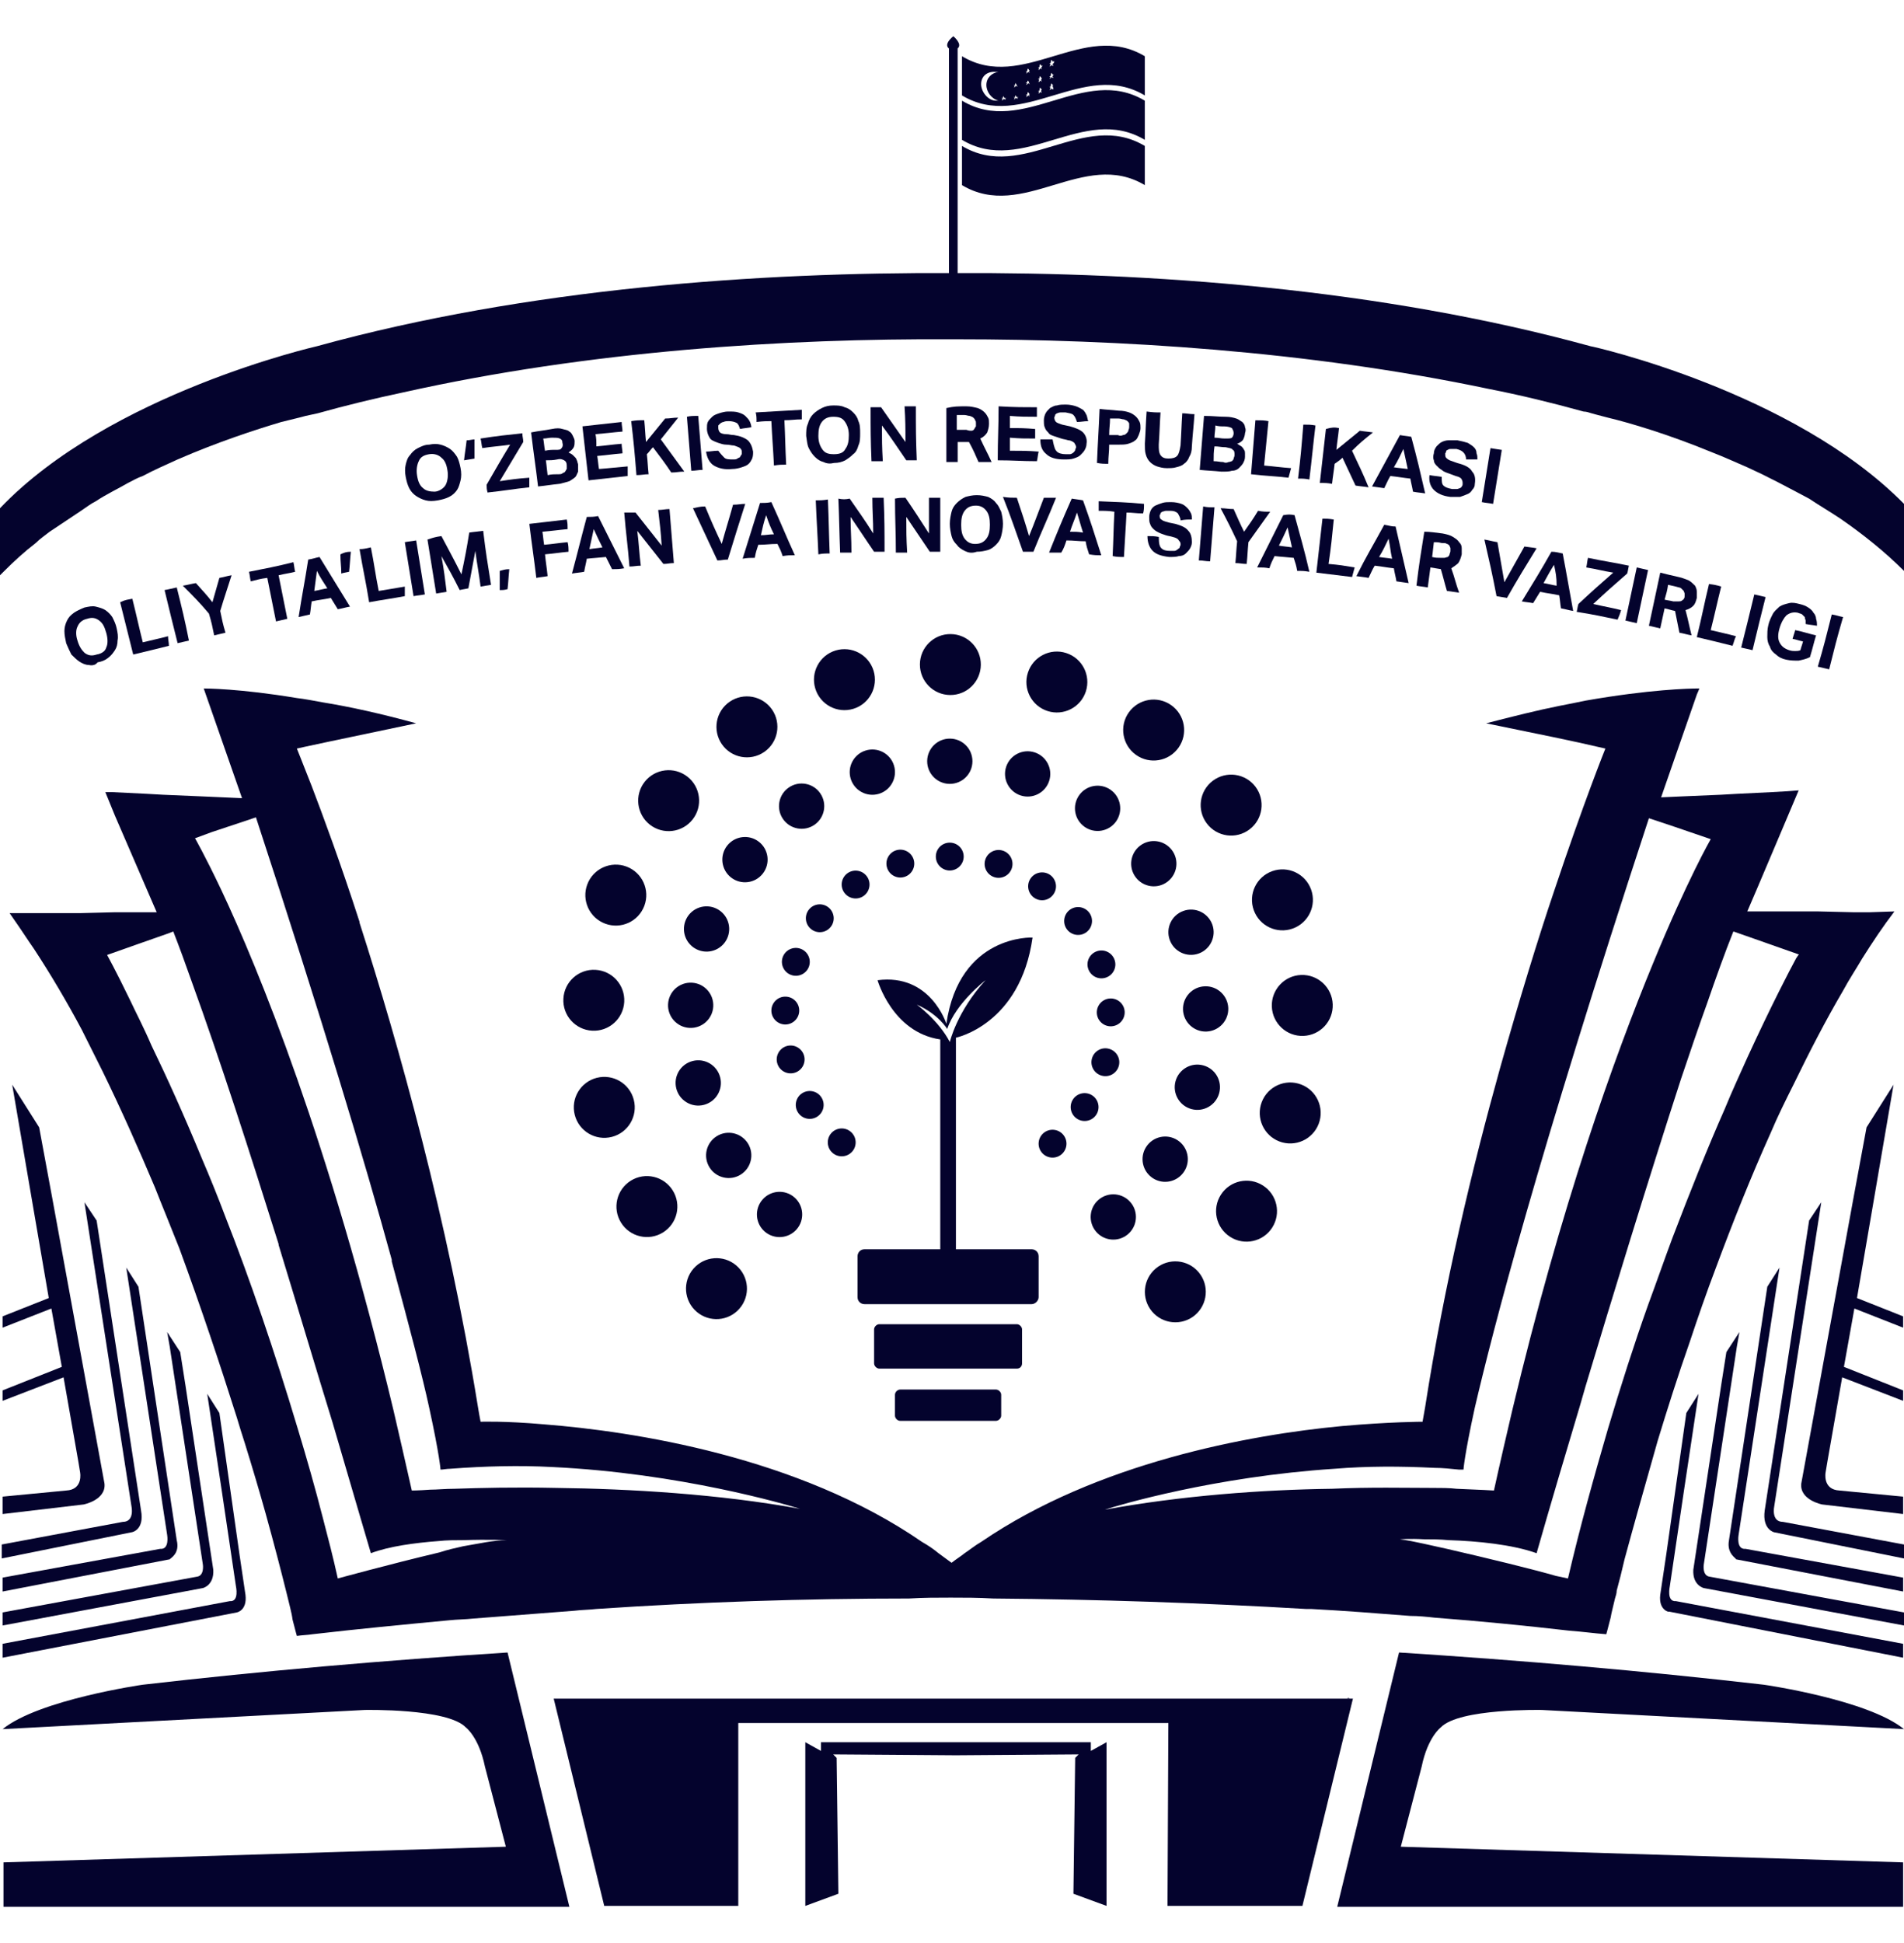 <svg width="49" height="50" viewBox="0 0 49 50" fill="none" xmlns="http://www.w3.org/2000/svg">
<path d="M10.956 12.876C10.867 12.854 10.777 12.809 10.71 12.764C10.643 12.719 10.576 12.652 10.531 12.562C10.486 12.473 10.463 12.383 10.441 12.271C10.419 12.159 10.419 12.047 10.441 11.957C10.463 11.868 10.486 11.778 10.553 11.711C10.598 11.643 10.665 11.576 10.755 11.531C10.844 11.487 10.934 11.442 11.046 11.442C11.158 11.419 11.248 11.419 11.337 11.442C11.427 11.464 11.517 11.509 11.584 11.554C11.651 11.599 11.718 11.688 11.763 11.756C11.808 11.845 11.83 11.935 11.853 12.047C11.875 12.159 11.875 12.271 11.853 12.361C11.83 12.45 11.808 12.54 11.763 12.607C11.718 12.674 11.651 12.742 11.561 12.786C11.472 12.831 11.382 12.854 11.27 12.876C11.136 12.899 11.046 12.899 10.956 12.876ZM11.472 12.473C11.517 12.383 11.539 12.249 11.517 12.114C11.494 11.957 11.449 11.845 11.36 11.778C11.293 11.711 11.181 11.666 11.046 11.688C10.912 11.711 10.822 11.756 10.777 11.868C10.732 11.957 10.71 12.092 10.732 12.226C10.755 12.383 10.8 12.495 10.889 12.562C10.956 12.63 11.069 12.652 11.181 12.652C11.293 12.652 11.427 12.562 11.472 12.473Z" fill="#04032D"/>
<path d="M12.211 11.308C12.211 11.509 12.211 11.599 12.211 11.801C12.099 11.823 12.054 11.823 11.942 11.845C11.964 11.644 11.987 11.532 12.009 11.33C12.099 11.33 12.143 11.308 12.211 11.308Z" fill="#04032D"/>
<path d="M13.129 11.442C12.838 11.486 12.704 11.486 12.412 11.531C12.39 11.442 12.39 11.374 12.368 11.285C12.793 11.218 13.017 11.195 13.443 11.15C13.443 11.24 13.466 11.285 13.466 11.374C13.219 11.778 13.107 11.979 12.861 12.383C13.152 12.338 13.309 12.316 13.622 12.293C13.622 12.405 13.622 12.45 13.622 12.54C13.197 12.585 12.973 12.629 12.547 12.674C12.524 12.585 12.524 12.54 12.524 12.473C12.771 12.047 12.883 11.845 13.129 11.442Z" fill="#04032D"/>
<path d="M14.205 11.039C14.317 11.016 14.407 11.016 14.474 11.039C14.541 11.061 14.608 11.061 14.653 11.106C14.698 11.128 14.72 11.173 14.743 11.218C14.765 11.263 14.788 11.307 14.788 11.352C14.788 11.397 14.788 11.464 14.765 11.509C14.743 11.554 14.698 11.599 14.631 11.644C14.676 11.666 14.72 11.688 14.743 11.711C14.765 11.733 14.788 11.756 14.81 11.778C14.832 11.8 14.832 11.823 14.855 11.868C14.855 11.89 14.877 11.935 14.877 11.957C14.877 12.025 14.877 12.069 14.877 12.137C14.855 12.181 14.832 12.249 14.81 12.271C14.765 12.316 14.72 12.338 14.653 12.383C14.586 12.405 14.496 12.428 14.407 12.45C14.183 12.473 14.071 12.495 13.847 12.518C13.78 11.957 13.735 11.688 13.668 11.128C13.892 11.083 13.981 11.083 14.205 11.039ZM14.452 11.531C14.474 11.509 14.496 11.464 14.474 11.397C14.474 11.33 14.452 11.307 14.407 11.285C14.362 11.263 14.295 11.263 14.205 11.263C14.116 11.263 14.071 11.285 13.981 11.285C14.004 11.419 14.004 11.487 14.026 11.599C14.138 11.576 14.183 11.576 14.295 11.576C14.384 11.576 14.429 11.576 14.452 11.531ZM14.474 12.181C14.496 12.159 14.541 12.159 14.541 12.137C14.564 12.114 14.564 12.092 14.586 12.069C14.586 12.047 14.586 12.025 14.586 11.98C14.586 11.912 14.564 11.868 14.519 11.845C14.474 11.823 14.429 11.8 14.34 11.823C14.228 11.845 14.16 11.845 14.048 11.845C14.071 12.002 14.071 12.069 14.093 12.226C14.205 12.204 14.25 12.204 14.34 12.204C14.407 12.204 14.452 12.204 14.474 12.181Z" fill="#04032D"/>
<path d="M15.998 10.859C15.998 10.949 16.02 11.016 16.02 11.106C15.751 11.128 15.594 11.151 15.325 11.173C15.348 11.285 15.348 11.352 15.348 11.487C15.617 11.464 15.729 11.442 15.998 11.42C15.998 11.509 16.02 11.576 16.02 11.666C15.751 11.688 15.639 11.711 15.37 11.733C15.393 11.868 15.393 11.935 15.415 12.069C15.706 12.047 15.863 12.025 16.154 12.002C16.154 12.092 16.154 12.159 16.154 12.249C15.751 12.294 15.549 12.316 15.146 12.361C15.079 11.801 15.056 11.532 14.989 10.971C15.393 10.927 15.594 10.904 15.998 10.859Z" fill="#04032D"/>
<path d="M16.58 10.814C16.603 11.038 16.603 11.15 16.625 11.374C16.827 11.128 16.916 11.016 17.118 10.77C17.252 10.77 17.32 10.747 17.454 10.747C17.275 10.971 17.185 11.083 17.006 11.307C17.252 11.643 17.364 11.8 17.611 12.136C17.476 12.136 17.409 12.159 17.275 12.159C17.096 11.89 17.006 11.778 16.804 11.509C16.737 11.576 16.715 11.621 16.647 11.688C16.67 11.89 16.67 12.002 16.692 12.204C16.58 12.204 16.513 12.226 16.379 12.226C16.334 11.666 16.311 11.397 16.244 10.837C16.379 10.814 16.446 10.814 16.58 10.814Z" fill="#04032D"/>
<path d="M17.969 10.703C18.014 11.263 18.036 11.532 18.081 12.092C17.969 12.092 17.902 12.114 17.79 12.114C17.745 11.554 17.723 11.285 17.678 10.725C17.767 10.703 17.835 10.703 17.969 10.703Z" fill="#04032D"/>
<path d="M18.641 11.778C18.686 11.823 18.776 11.823 18.866 11.823C18.91 11.823 18.955 11.823 18.977 11.8C19 11.778 19.045 11.778 19.045 11.756C19.067 11.733 19.067 11.711 19.09 11.688C19.09 11.666 19.09 11.644 19.09 11.621C19.09 11.576 19.067 11.554 19.045 11.531C19.022 11.509 18.955 11.487 18.888 11.464C18.821 11.464 18.776 11.442 18.686 11.442C18.619 11.442 18.552 11.419 18.485 11.397C18.417 11.375 18.372 11.352 18.328 11.33C18.283 11.307 18.261 11.263 18.238 11.218C18.216 11.173 18.193 11.106 18.193 11.039C18.193 10.971 18.193 10.904 18.216 10.859C18.238 10.814 18.283 10.77 18.328 10.725C18.372 10.68 18.44 10.658 18.507 10.635C18.574 10.613 18.664 10.59 18.731 10.59C18.843 10.59 18.933 10.59 19 10.613C19.067 10.635 19.134 10.658 19.179 10.702C19.224 10.747 19.269 10.792 19.291 10.837C19.314 10.882 19.336 10.949 19.336 10.994C19.224 11.016 19.157 11.016 19.045 11.039C19.022 10.971 19 10.904 18.955 10.882C18.91 10.859 18.843 10.837 18.753 10.837C18.709 10.837 18.664 10.837 18.619 10.859C18.597 10.859 18.552 10.882 18.529 10.904C18.507 10.927 18.507 10.927 18.485 10.949C18.485 10.971 18.485 10.994 18.485 11.016C18.485 11.061 18.507 11.106 18.529 11.128C18.552 11.151 18.619 11.173 18.686 11.173C18.776 11.173 18.798 11.195 18.888 11.195C19.045 11.218 19.157 11.263 19.246 11.33C19.314 11.397 19.358 11.487 19.381 11.621C19.381 11.688 19.381 11.733 19.358 11.8C19.336 11.845 19.314 11.89 19.269 11.935C19.224 11.98 19.157 12.002 19.09 12.024C19.022 12.047 18.933 12.069 18.843 12.069C18.641 12.092 18.485 12.047 18.372 11.98C18.261 11.912 18.193 11.778 18.171 11.621C18.305 11.621 18.35 11.599 18.485 11.599C18.552 11.688 18.597 11.733 18.641 11.778Z" fill="#04032D"/>
<path d="M19.47 10.859C19.47 10.747 19.47 10.702 19.448 10.613C19.918 10.59 20.165 10.568 20.635 10.545C20.635 10.658 20.635 10.702 20.635 10.792C20.456 10.792 20.366 10.814 20.187 10.814C20.209 11.262 20.209 11.509 20.232 11.957C20.12 11.957 20.053 11.957 19.918 11.98C19.896 11.531 19.873 11.285 19.851 10.837C19.739 10.837 19.649 10.837 19.47 10.859Z" fill="#04032D"/>
<path d="M21.195 11.89C21.106 11.868 21.038 11.823 20.971 11.756C20.904 11.688 20.859 11.621 20.814 11.532C20.77 11.442 20.77 11.352 20.747 11.218C20.747 11.106 20.747 10.994 20.792 10.904C20.814 10.815 20.859 10.725 20.926 10.658C20.994 10.591 21.061 10.546 21.15 10.501C21.24 10.456 21.33 10.434 21.442 10.434C21.554 10.434 21.643 10.434 21.733 10.478C21.823 10.501 21.89 10.546 21.957 10.613C22.024 10.68 22.069 10.747 22.091 10.837C22.136 10.927 22.136 11.039 22.136 11.151C22.136 11.263 22.136 11.375 22.091 11.464C22.069 11.554 22.024 11.644 21.957 11.688C21.89 11.756 21.823 11.801 21.755 11.845C21.666 11.89 21.576 11.913 21.464 11.913C21.374 11.935 21.285 11.935 21.195 11.89ZM21.755 11.554C21.823 11.464 21.845 11.352 21.845 11.195C21.845 11.039 21.8 10.927 21.733 10.837C21.666 10.747 21.576 10.725 21.442 10.725C21.307 10.725 21.218 10.77 21.15 10.859C21.083 10.949 21.061 11.061 21.061 11.218C21.061 11.375 21.106 11.487 21.173 11.576C21.24 11.666 21.33 11.688 21.464 11.688C21.621 11.688 21.71 11.644 21.755 11.554Z" fill="#04032D"/>
<path d="M22.674 10.479C22.921 10.837 23.055 11.016 23.302 11.375C23.302 11.016 23.302 10.815 23.279 10.456C23.391 10.456 23.458 10.456 23.57 10.456C23.57 11.016 23.57 11.285 23.593 11.845C23.481 11.845 23.436 11.845 23.324 11.845C23.077 11.487 22.965 11.308 22.697 10.949C22.697 11.308 22.697 11.487 22.719 11.868C22.607 11.868 22.54 11.868 22.428 11.868C22.405 11.308 22.405 11.039 22.405 10.479C22.517 10.479 22.562 10.479 22.674 10.479Z" fill="#04032D"/>
<path d="M24.87 10.456C24.982 10.456 25.072 10.479 25.161 10.501C25.228 10.523 25.296 10.568 25.34 10.613C25.385 10.658 25.407 10.703 25.43 10.747C25.452 10.792 25.452 10.837 25.452 10.904C25.452 10.994 25.43 11.061 25.407 11.128C25.363 11.196 25.318 11.24 25.228 11.285C25.34 11.532 25.407 11.644 25.52 11.89C25.385 11.89 25.318 11.89 25.183 11.89C25.094 11.689 25.049 11.576 24.937 11.375C24.825 11.375 24.758 11.375 24.646 11.375C24.646 11.576 24.646 11.689 24.646 11.89C24.534 11.89 24.466 11.89 24.355 11.89C24.355 11.33 24.355 11.061 24.355 10.501C24.556 10.456 24.646 10.456 24.87 10.456ZM25.004 11.084C25.027 11.084 25.072 11.061 25.072 11.039C25.094 11.016 25.094 10.994 25.116 10.972C25.116 10.949 25.116 10.927 25.116 10.882C25.116 10.859 25.116 10.837 25.094 10.815C25.094 10.792 25.072 10.77 25.049 10.747C25.027 10.725 25.004 10.725 24.959 10.703C24.915 10.703 24.87 10.68 24.825 10.68C24.735 10.68 24.691 10.68 24.623 10.68C24.623 10.837 24.623 10.904 24.623 11.061C24.713 11.061 24.758 11.061 24.87 11.061C24.937 11.084 24.959 11.084 25.004 11.084Z" fill="#04032D"/>
<path d="M26.685 10.479C26.685 10.568 26.685 10.635 26.685 10.725C26.416 10.725 26.259 10.725 25.99 10.703C25.99 10.815 25.99 10.882 25.99 11.016C26.259 11.016 26.371 11.016 26.64 11.039C26.64 11.128 26.64 11.196 26.64 11.285C26.371 11.285 26.259 11.285 25.99 11.263C25.99 11.397 25.99 11.464 25.99 11.599C26.282 11.599 26.439 11.599 26.73 11.621C26.707 11.711 26.707 11.778 26.685 11.868C26.282 11.868 26.08 11.845 25.677 11.845C25.677 11.285 25.699 11.016 25.699 10.456C26.102 10.479 26.304 10.479 26.685 10.479Z" fill="#04032D"/>
<path d="M27.2 11.621C27.245 11.666 27.334 11.688 27.424 11.688C27.469 11.688 27.514 11.688 27.536 11.688C27.559 11.688 27.603 11.666 27.626 11.644C27.648 11.621 27.671 11.599 27.671 11.576C27.671 11.554 27.693 11.532 27.693 11.509C27.693 11.464 27.671 11.442 27.648 11.397C27.626 11.375 27.559 11.33 27.491 11.33C27.424 11.307 27.379 11.307 27.312 11.285C27.245 11.263 27.178 11.24 27.11 11.218C27.043 11.195 26.998 11.173 26.976 11.128C26.931 11.083 26.909 11.061 26.886 10.994C26.864 10.949 26.864 10.882 26.864 10.815C26.864 10.747 26.886 10.68 26.909 10.635C26.931 10.59 26.976 10.546 27.021 10.501C27.066 10.478 27.133 10.434 27.2 10.434C27.267 10.411 27.357 10.411 27.424 10.411C27.536 10.411 27.626 10.434 27.693 10.456C27.76 10.478 27.828 10.523 27.872 10.546C27.917 10.59 27.939 10.635 27.962 10.68C27.984 10.725 27.984 10.792 28.007 10.837C27.895 10.837 27.828 10.859 27.715 10.859C27.693 10.792 27.671 10.725 27.626 10.68C27.581 10.635 27.514 10.635 27.424 10.613C27.379 10.613 27.334 10.613 27.29 10.613C27.245 10.613 27.223 10.635 27.2 10.635C27.178 10.658 27.155 10.658 27.155 10.68C27.155 10.703 27.133 10.725 27.133 10.747C27.133 10.792 27.155 10.837 27.178 10.859C27.2 10.882 27.267 10.904 27.334 10.927C27.424 10.949 27.447 10.949 27.536 10.971C27.693 11.016 27.805 11.061 27.872 11.128C27.939 11.195 27.984 11.307 27.962 11.42C27.962 11.487 27.939 11.532 27.917 11.576C27.895 11.621 27.85 11.666 27.805 11.711C27.76 11.756 27.693 11.778 27.626 11.8C27.559 11.823 27.469 11.823 27.379 11.823C27.178 11.823 27.021 11.778 26.931 11.688C26.819 11.599 26.774 11.487 26.774 11.307C26.909 11.307 26.954 11.307 27.088 11.307C27.133 11.532 27.155 11.576 27.2 11.621Z" fill="#04032D"/>
<path d="M28.791 10.568C28.903 10.568 28.993 10.59 29.06 10.613C29.127 10.635 29.194 10.68 29.239 10.725C29.284 10.77 29.306 10.814 29.329 10.859C29.351 10.904 29.351 10.971 29.351 11.016C29.351 11.083 29.329 11.128 29.306 11.195C29.284 11.24 29.262 11.307 29.217 11.33C29.172 11.374 29.105 11.397 29.038 11.419C28.97 11.442 28.881 11.442 28.769 11.442C28.679 11.442 28.634 11.442 28.545 11.442C28.545 11.643 28.522 11.733 28.522 11.935C28.41 11.935 28.343 11.935 28.231 11.912C28.253 11.352 28.276 11.083 28.298 10.523C28.477 10.545 28.589 10.545 28.791 10.568ZM28.903 11.195C28.948 11.195 28.97 11.173 28.993 11.15C29.015 11.128 29.038 11.106 29.038 11.083C29.038 11.061 29.06 11.038 29.06 10.994C29.06 10.971 29.06 10.926 29.06 10.904C29.06 10.882 29.038 10.859 29.015 10.837C28.993 10.814 28.97 10.814 28.925 10.792C28.881 10.792 28.836 10.77 28.791 10.77C28.701 10.77 28.657 10.77 28.567 10.77C28.567 10.926 28.545 11.016 28.545 11.195C28.634 11.195 28.679 11.195 28.769 11.195C28.814 11.218 28.858 11.218 28.903 11.195Z" fill="#04032D"/>
<path d="M29.866 10.613C29.844 10.949 29.844 11.106 29.821 11.442C29.821 11.554 29.821 11.644 29.866 11.711C29.911 11.778 29.978 11.8 30.068 11.8C30.18 11.8 30.247 11.778 30.292 11.733C30.337 11.688 30.359 11.599 30.381 11.464C30.404 11.128 30.404 10.971 30.426 10.635C30.538 10.635 30.606 10.658 30.74 10.658C30.718 10.994 30.695 11.151 30.673 11.487C30.673 11.599 30.65 11.688 30.606 11.756C30.583 11.823 30.538 11.89 30.471 11.935C30.426 11.98 30.359 12.002 30.27 12.024C30.202 12.047 30.113 12.047 30.023 12.047C29.933 12.047 29.844 12.024 29.777 12.002C29.709 11.98 29.642 11.935 29.597 11.89C29.552 11.845 29.508 11.778 29.485 11.688C29.463 11.621 29.463 11.509 29.463 11.419C29.485 11.083 29.485 10.927 29.508 10.59C29.687 10.613 29.732 10.613 29.866 10.613Z" fill="#04032D"/>
<path d="M31.547 10.725C31.659 10.725 31.748 10.748 31.816 10.77C31.883 10.792 31.928 10.837 31.972 10.86C32.017 10.904 32.04 10.949 32.04 10.994C32.062 11.039 32.062 11.084 32.04 11.151C32.04 11.196 32.017 11.263 31.995 11.308C31.972 11.352 31.905 11.397 31.838 11.42C31.883 11.442 31.905 11.465 31.95 11.487C31.972 11.509 31.995 11.532 32.017 11.577C32.04 11.599 32.04 11.644 32.04 11.666C32.04 11.689 32.04 11.733 32.04 11.756C32.04 11.823 32.017 11.868 31.995 11.913C31.972 11.958 31.928 12.002 31.883 12.047C31.838 12.092 31.771 12.114 31.703 12.114C31.636 12.137 31.547 12.137 31.435 12.137C31.211 12.114 31.099 12.114 30.875 12.092C30.919 11.532 30.942 11.263 30.986 10.703C31.233 10.703 31.345 10.725 31.547 10.725ZM31.703 11.263C31.726 11.241 31.748 11.196 31.748 11.151C31.748 11.084 31.726 11.061 31.703 11.016C31.659 10.994 31.591 10.972 31.502 10.972C31.412 10.972 31.367 10.972 31.278 10.949C31.278 11.084 31.255 11.151 31.255 11.263C31.367 11.263 31.412 11.285 31.524 11.285C31.614 11.285 31.681 11.285 31.703 11.263ZM31.614 11.89C31.659 11.89 31.681 11.868 31.703 11.868C31.726 11.845 31.748 11.823 31.748 11.801C31.748 11.778 31.771 11.756 31.771 11.711C31.771 11.644 31.771 11.599 31.726 11.577C31.703 11.532 31.636 11.532 31.547 11.509C31.435 11.509 31.367 11.487 31.255 11.487C31.233 11.644 31.233 11.711 31.233 11.868C31.345 11.868 31.39 11.89 31.479 11.89C31.524 11.913 31.569 11.913 31.614 11.89Z" fill="#04032D"/>
<path d="M32.644 10.837C32.6 11.285 32.577 11.532 32.532 11.98C32.801 12.002 32.936 12.025 33.227 12.047C33.205 12.137 33.182 12.204 33.16 12.293C32.779 12.249 32.577 12.249 32.196 12.204C32.241 11.644 32.264 11.375 32.308 10.815C32.465 10.815 32.532 10.815 32.644 10.837Z" fill="#04032D"/>
<path d="M33.854 10.949C33.787 11.509 33.765 11.778 33.697 12.339C33.586 12.316 33.518 12.316 33.406 12.316C33.474 11.756 33.496 11.487 33.541 10.927C33.675 10.927 33.742 10.927 33.854 10.949Z" fill="#04032D"/>
<path d="M34.459 11.016C34.437 11.241 34.414 11.353 34.392 11.577C34.639 11.375 34.751 11.285 34.997 11.084C35.131 11.106 35.199 11.106 35.333 11.129C35.109 11.308 34.997 11.397 34.795 11.599C34.974 11.98 35.064 12.159 35.221 12.54C35.087 12.518 35.019 12.518 34.885 12.495C34.751 12.204 34.683 12.07 34.549 11.778C34.482 11.846 34.437 11.868 34.347 11.935C34.325 12.137 34.302 12.249 34.28 12.451C34.168 12.428 34.101 12.428 33.966 12.428C34.033 11.868 34.056 11.599 34.123 11.039C34.28 10.994 34.347 10.994 34.459 11.016Z" fill="#04032D"/>
<path d="M36.319 11.24C36.476 11.823 36.543 12.114 36.677 12.697C36.543 12.675 36.476 12.675 36.364 12.652C36.341 12.518 36.319 12.45 36.296 12.316C36.095 12.294 35.983 12.271 35.781 12.249C35.714 12.361 35.691 12.428 35.624 12.562C35.49 12.54 35.445 12.54 35.31 12.518C35.602 11.98 35.736 11.733 36.028 11.196C36.139 11.218 36.207 11.218 36.319 11.24ZM36.117 11.554C36.028 11.733 35.983 11.845 35.871 12.025C36.005 12.047 36.072 12.047 36.229 12.069C36.184 11.868 36.162 11.756 36.117 11.554Z" fill="#04032D"/>
<path d="M37.148 12.495C37.193 12.54 37.26 12.563 37.372 12.585C37.417 12.585 37.462 12.585 37.484 12.585C37.529 12.585 37.551 12.563 37.574 12.563C37.596 12.54 37.618 12.54 37.618 12.518C37.641 12.495 37.641 12.473 37.641 12.451C37.641 12.406 37.641 12.383 37.618 12.338C37.596 12.294 37.551 12.271 37.462 12.249C37.394 12.226 37.349 12.204 37.282 12.182C37.215 12.159 37.148 12.137 37.103 12.092C37.058 12.07 37.013 12.025 36.969 11.98C36.924 11.935 36.901 11.89 36.901 11.845C36.879 11.801 36.879 11.733 36.901 11.666C36.901 11.599 36.924 11.554 36.969 11.487C37.013 11.442 37.058 11.397 37.103 11.375C37.148 11.352 37.215 11.33 37.282 11.33C37.349 11.33 37.439 11.33 37.506 11.33C37.618 11.352 37.708 11.375 37.775 11.397C37.842 11.442 37.887 11.464 37.932 11.509C37.977 11.554 37.999 11.599 37.999 11.666C38.022 11.711 38.022 11.778 38.022 11.823C37.91 11.823 37.842 11.823 37.73 11.823C37.73 11.756 37.708 11.689 37.663 11.644C37.618 11.599 37.574 11.577 37.484 11.554C37.439 11.554 37.394 11.554 37.349 11.554C37.305 11.554 37.282 11.554 37.26 11.577C37.237 11.577 37.215 11.599 37.215 11.621C37.215 11.644 37.193 11.666 37.193 11.666C37.193 11.711 37.193 11.756 37.215 11.778C37.237 11.801 37.282 11.845 37.372 11.868C37.439 11.89 37.484 11.913 37.574 11.935C37.73 11.98 37.842 12.047 37.887 12.137C37.955 12.204 37.977 12.316 37.955 12.451C37.955 12.518 37.932 12.563 37.887 12.607C37.865 12.652 37.82 12.697 37.753 12.72C37.708 12.742 37.641 12.764 37.574 12.787C37.506 12.787 37.417 12.787 37.327 12.787C37.126 12.764 36.991 12.697 36.901 12.607C36.812 12.518 36.767 12.383 36.789 12.226C36.901 12.249 36.969 12.249 37.103 12.271C37.103 12.383 37.103 12.451 37.148 12.495Z" fill="#04032D"/>
<path d="M38.649 11.577C38.559 12.137 38.515 12.406 38.425 12.966C38.313 12.944 38.246 12.944 38.134 12.921C38.223 12.361 38.268 12.092 38.358 11.532C38.47 11.554 38.515 11.554 38.649 11.577Z" fill="#04032D"/>
<path d="M2.286 17.112C2.196 17.112 2.106 17.067 2.039 17.022C1.972 16.977 1.905 16.91 1.837 16.843C1.793 16.753 1.748 16.664 1.703 16.552C1.681 16.439 1.658 16.35 1.658 16.238C1.658 16.148 1.681 16.058 1.725 15.969C1.77 15.879 1.815 15.835 1.905 15.767C1.972 15.722 2.062 15.678 2.174 15.633C2.286 15.61 2.375 15.588 2.465 15.61C2.554 15.633 2.644 15.655 2.711 15.7C2.778 15.745 2.846 15.812 2.89 15.879C2.935 15.969 2.98 16.058 3.003 16.171C3.025 16.283 3.047 16.372 3.025 16.484C3.025 16.574 3.003 16.664 2.958 16.731C2.913 16.798 2.868 16.865 2.778 16.933C2.689 17 2.622 17.022 2.51 17.045C2.465 17.112 2.375 17.134 2.286 17.112ZM2.734 16.664C2.778 16.574 2.778 16.439 2.734 16.283C2.689 16.126 2.644 16.036 2.554 15.969C2.465 15.902 2.375 15.879 2.241 15.924C2.129 15.947 2.039 16.014 1.994 16.126C1.949 16.215 1.949 16.35 1.994 16.484C2.039 16.641 2.106 16.731 2.174 16.798C2.263 16.865 2.353 16.888 2.487 16.843C2.622 16.82 2.711 16.753 2.734 16.664Z" fill="#04032D"/>
<path d="M3.406 15.408C3.518 15.857 3.563 16.081 3.675 16.529C3.944 16.462 4.078 16.439 4.325 16.372C4.325 16.462 4.347 16.529 4.347 16.619C3.988 16.708 3.809 16.753 3.428 16.843C3.294 16.305 3.227 16.036 3.092 15.498C3.227 15.431 3.294 15.431 3.406 15.408Z" fill="#04032D"/>
<path d="M4.549 15.117C4.683 15.655 4.75 15.924 4.862 16.484C4.75 16.506 4.683 16.529 4.571 16.551C4.437 16.013 4.369 15.744 4.235 15.184C4.369 15.162 4.437 15.139 4.549 15.117Z" fill="#04032D"/>
<path d="M4.705 15.072C4.84 15.05 4.907 15.028 5.041 15.005C5.22 15.207 5.31 15.296 5.467 15.498C5.534 15.252 5.579 15.117 5.646 14.871C5.781 14.848 5.825 14.826 5.96 14.803C5.848 15.162 5.781 15.341 5.668 15.722C5.713 15.946 5.736 16.058 5.803 16.282C5.691 16.305 5.624 16.327 5.512 16.35C5.467 16.126 5.444 16.014 5.377 15.79C5.131 15.498 4.996 15.364 4.705 15.072Z" fill="#04032D"/>
<path d="M6.453 14.96C6.431 14.871 6.431 14.804 6.408 14.714C6.856 14.624 7.103 14.58 7.551 14.467C7.573 14.557 7.573 14.624 7.596 14.714C7.416 14.759 7.349 14.759 7.17 14.804C7.26 15.252 7.304 15.476 7.394 15.924C7.282 15.947 7.215 15.969 7.103 15.991C7.013 15.543 6.968 15.319 6.879 14.871C6.699 14.893 6.632 14.916 6.453 14.96Z" fill="#04032D"/>
<path d="M8.223 14.333C8.536 14.848 8.693 15.095 9.007 15.61C8.873 15.633 8.828 15.655 8.693 15.677C8.626 15.565 8.581 15.498 8.514 15.386C8.312 15.431 8.223 15.431 8.021 15.476C7.999 15.61 7.999 15.677 7.976 15.812C7.864 15.834 7.797 15.857 7.685 15.879C7.775 15.296 7.842 14.983 7.932 14.4C8.066 14.378 8.111 14.355 8.223 14.333ZM8.156 14.691C8.133 14.893 8.111 15.005 8.088 15.207C8.223 15.184 8.29 15.162 8.424 15.139C8.312 14.96 8.245 14.871 8.156 14.691Z" fill="#04032D"/>
<path d="M9.029 14.198C9.007 14.4 9.007 14.512 8.984 14.714C8.895 14.736 8.85 14.736 8.783 14.759C8.783 14.557 8.76 14.467 8.76 14.266C8.85 14.221 8.917 14.198 9.029 14.198Z" fill="#04032D"/>
<path d="M9.545 14.086C9.634 14.534 9.657 14.758 9.746 15.207C10.015 15.162 10.15 15.139 10.418 15.095C10.418 15.207 10.418 15.252 10.418 15.341C10.06 15.408 9.858 15.431 9.5 15.498C9.41 14.938 9.343 14.669 9.253 14.131C9.365 14.131 9.433 14.109 9.545 14.086Z" fill="#04032D"/>
<path d="M10.71 13.907C10.799 14.467 10.844 14.736 10.934 15.296C10.822 15.319 10.755 15.319 10.643 15.341C10.553 14.781 10.508 14.512 10.418 13.952C10.53 13.929 10.598 13.929 10.71 13.907Z" fill="#04032D"/>
<path d="M11.36 13.795C11.561 14.176 11.673 14.377 11.875 14.781C11.964 14.355 12.009 14.131 12.076 13.705C12.211 13.683 12.278 13.683 12.435 13.66C12.502 14.221 12.547 14.49 12.637 15.05C12.524 15.072 12.48 15.072 12.368 15.095C12.323 14.736 12.278 14.534 12.233 14.176C12.166 14.557 12.121 14.758 12.054 15.139C11.964 15.162 11.92 15.162 11.83 15.184C11.651 14.826 11.561 14.669 11.36 14.31C11.427 14.669 11.449 14.87 11.494 15.229C11.382 15.252 11.337 15.252 11.225 15.274C11.135 14.714 11.091 14.445 11.001 13.884C11.135 13.84 11.203 13.817 11.36 13.795Z" fill="#04032D"/>
<path d="M13.107 14.647C13.085 14.848 13.085 14.96 13.062 15.162C12.973 15.185 12.928 15.185 12.861 15.185C12.861 14.983 12.861 14.893 12.861 14.691C12.95 14.669 12.995 14.647 13.107 14.647Z" fill="#04032D"/>
<path d="M14.586 13.369C14.608 13.459 14.608 13.526 14.608 13.616C14.362 13.638 14.227 13.661 13.959 13.683C13.981 13.817 13.981 13.885 14.003 14.019C14.25 13.997 14.362 13.974 14.608 13.952C14.631 14.041 14.631 14.109 14.631 14.198C14.384 14.221 14.272 14.243 14.026 14.265C14.048 14.49 14.071 14.602 14.093 14.826C13.981 14.848 13.914 14.848 13.802 14.871C13.735 14.31 13.69 14.041 13.623 13.481C14.026 13.436 14.205 13.414 14.586 13.369Z" fill="#04032D"/>
<path d="M15.392 13.28C15.661 13.817 15.796 14.086 16.064 14.624C15.93 14.646 15.885 14.646 15.751 14.646C15.684 14.512 15.661 14.467 15.594 14.333C15.392 14.355 15.303 14.355 15.101 14.378C15.079 14.512 15.056 14.579 15.034 14.714C14.922 14.736 14.855 14.736 14.72 14.759C14.877 14.176 14.944 13.885 15.101 13.302C15.213 13.302 15.28 13.302 15.392 13.28ZM15.28 13.616C15.236 13.817 15.213 13.929 15.168 14.131C15.303 14.109 15.37 14.109 15.504 14.086C15.415 13.907 15.37 13.817 15.28 13.616Z" fill="#04032D"/>
<path d="M16.356 13.19C16.625 13.526 16.759 13.705 17.028 14.041C17.006 13.683 16.983 13.504 16.939 13.123C17.051 13.123 17.118 13.1 17.23 13.1C17.275 13.661 17.297 13.93 17.342 14.49C17.23 14.49 17.185 14.512 17.073 14.512C16.804 14.176 16.67 13.997 16.401 13.661C16.446 14.019 16.446 14.198 16.491 14.557C16.379 14.557 16.311 14.579 16.199 14.579C16.155 14.019 16.11 13.75 16.065 13.19C16.199 13.19 16.267 13.19 16.356 13.19Z" fill="#04032D"/>
<path d="M18.148 13.033C18.305 13.414 18.395 13.616 18.574 13.997C18.686 13.593 18.753 13.392 18.865 12.988C19 12.988 19.067 12.966 19.179 12.966C19 13.526 18.91 13.817 18.731 14.4C18.619 14.4 18.574 14.422 18.462 14.422C18.215 13.885 18.081 13.616 17.834 13.078C17.947 13.056 18.014 13.033 18.148 13.033Z" fill="#04032D"/>
<path d="M19.851 12.921C20.098 13.459 20.21 13.75 20.456 14.288C20.322 14.288 20.277 14.288 20.142 14.31C20.098 14.176 20.075 14.131 20.008 13.997C19.806 13.997 19.717 14.019 19.515 14.019C19.47 14.153 19.448 14.221 19.425 14.355C19.314 14.355 19.246 14.355 19.112 14.377C19.291 13.795 19.381 13.526 19.56 12.943C19.672 12.943 19.739 12.943 19.851 12.921ZM19.717 13.257C19.649 13.459 19.627 13.571 19.582 13.773C19.717 13.773 19.784 13.75 19.918 13.75C19.829 13.571 19.784 13.459 19.717 13.257Z" fill="#04032D"/>
<path d="M21.307 12.854C21.33 13.414 21.33 13.683 21.352 14.243C21.24 14.243 21.173 14.243 21.061 14.266C21.038 13.705 21.016 13.436 20.994 12.876C21.106 12.876 21.173 12.876 21.307 12.854Z" fill="#04032D"/>
<path d="M21.867 12.831C22.114 13.19 22.248 13.369 22.472 13.728C22.472 13.369 22.45 13.167 22.45 12.809C22.562 12.809 22.629 12.809 22.741 12.809C22.764 13.369 22.764 13.638 22.764 14.198C22.652 14.198 22.607 14.198 22.495 14.198C22.248 13.84 22.136 13.66 21.89 13.302C21.89 13.66 21.912 13.84 21.912 14.221C21.8 14.221 21.733 14.221 21.621 14.221C21.599 13.66 21.599 13.392 21.576 12.831C21.688 12.854 21.755 12.854 21.867 12.831Z" fill="#04032D"/>
<path d="M23.302 12.809C23.548 13.167 23.66 13.347 23.907 13.728C23.907 13.369 23.907 13.167 23.907 12.809C24.018 12.809 24.086 12.809 24.198 12.809C24.198 13.369 24.198 13.638 24.198 14.198C24.086 14.198 24.041 14.198 23.929 14.198C23.683 13.84 23.57 13.66 23.324 13.302C23.324 13.66 23.324 13.84 23.346 14.221C23.234 14.221 23.167 14.221 23.055 14.221C23.055 13.66 23.033 13.392 23.033 12.831C23.145 12.809 23.189 12.809 23.302 12.809Z" fill="#04032D"/>
<path d="M24.825 14.176C24.736 14.131 24.668 14.086 24.624 14.019C24.556 13.952 24.512 13.885 24.489 13.795C24.467 13.705 24.444 13.593 24.444 13.481C24.444 13.369 24.467 13.257 24.489 13.168C24.512 13.078 24.556 13.011 24.624 12.943C24.691 12.876 24.758 12.831 24.848 12.787C24.937 12.764 25.027 12.742 25.139 12.742C25.251 12.742 25.34 12.764 25.43 12.787C25.52 12.831 25.587 12.876 25.632 12.943C25.699 13.011 25.721 13.078 25.766 13.168C25.789 13.257 25.811 13.369 25.811 13.481C25.811 13.593 25.789 13.705 25.766 13.795C25.744 13.885 25.699 13.952 25.632 14.019C25.565 14.086 25.497 14.131 25.43 14.153C25.34 14.176 25.251 14.198 25.139 14.198C25.005 14.243 24.915 14.221 24.825 14.176ZM25.385 13.862C25.453 13.773 25.475 13.661 25.475 13.504C25.475 13.347 25.453 13.235 25.385 13.145C25.318 13.055 25.229 13.011 25.116 13.011C24.982 13.011 24.892 13.055 24.825 13.145C24.758 13.235 24.736 13.347 24.736 13.504C24.736 13.661 24.758 13.773 24.825 13.862C24.892 13.952 24.982 13.997 25.094 13.997C25.229 13.997 25.318 13.952 25.385 13.862Z" fill="#04032D"/>
<path d="M26.169 12.809C26.304 13.212 26.371 13.414 26.483 13.795C26.64 13.414 26.707 13.212 26.864 12.809C26.998 12.809 27.066 12.809 27.178 12.809C26.954 13.369 26.819 13.638 26.595 14.198C26.483 14.198 26.438 14.198 26.326 14.198C26.125 13.638 26.035 13.347 25.811 12.787C25.968 12.809 26.035 12.809 26.169 12.809Z" fill="#04032D"/>
<path d="M27.872 12.876C28.073 13.436 28.163 13.728 28.342 14.288C28.208 14.288 28.163 14.288 28.029 14.265C27.984 14.131 27.962 14.064 27.939 13.929C27.737 13.929 27.648 13.907 27.446 13.907C27.401 14.041 27.379 14.109 27.312 14.221C27.2 14.221 27.133 14.221 26.998 14.221C27.222 13.661 27.334 13.392 27.581 12.831C27.715 12.854 27.76 12.854 27.872 12.876ZM27.715 13.19C27.648 13.392 27.603 13.481 27.536 13.683C27.67 13.683 27.737 13.683 27.872 13.705C27.805 13.504 27.782 13.392 27.715 13.19Z" fill="#04032D"/>
<path d="M28.275 13.145C28.275 13.033 28.275 12.988 28.275 12.899C28.746 12.921 28.97 12.921 29.441 12.966C29.441 13.078 29.441 13.123 29.418 13.212C29.239 13.212 29.149 13.19 28.992 13.19C28.97 13.638 28.948 13.885 28.925 14.333C28.813 14.333 28.746 14.333 28.634 14.31C28.656 13.862 28.656 13.616 28.679 13.168C28.522 13.145 28.455 13.145 28.275 13.145Z" fill="#04032D"/>
<path d="M29.889 14.109C29.934 14.153 30.001 14.176 30.113 14.176C30.158 14.176 30.202 14.176 30.225 14.176C30.247 14.176 30.292 14.153 30.314 14.131C30.337 14.109 30.359 14.109 30.359 14.086C30.359 14.064 30.382 14.041 30.382 14.019C30.382 13.974 30.382 13.952 30.337 13.907C30.314 13.862 30.27 13.84 30.18 13.817C30.113 13.795 30.068 13.795 30.001 13.773C29.934 13.75 29.866 13.728 29.822 13.705C29.777 13.683 29.732 13.66 29.687 13.616C29.642 13.571 29.62 13.548 29.598 13.481C29.575 13.436 29.575 13.369 29.575 13.302C29.575 13.235 29.598 13.167 29.62 13.123C29.642 13.078 29.687 13.033 29.732 13.011C29.777 12.988 29.844 12.966 29.911 12.943C29.978 12.921 30.046 12.921 30.135 12.921C30.247 12.921 30.337 12.943 30.404 12.966C30.471 12.988 30.516 13.033 30.561 13.078C30.606 13.123 30.628 13.167 30.651 13.212C30.673 13.257 30.673 13.324 30.673 13.369C30.561 13.369 30.494 13.369 30.382 13.392C30.382 13.324 30.337 13.257 30.314 13.212C30.27 13.167 30.202 13.145 30.135 13.145C30.09 13.145 30.046 13.145 30.001 13.145C29.978 13.145 29.934 13.167 29.911 13.167C29.889 13.19 29.866 13.19 29.866 13.212C29.866 13.235 29.844 13.257 29.844 13.257C29.844 13.302 29.844 13.347 29.889 13.369C29.911 13.392 29.956 13.414 30.046 13.436C30.113 13.459 30.158 13.459 30.247 13.481C30.404 13.526 30.516 13.571 30.583 13.66C30.651 13.728 30.673 13.84 30.673 13.952C30.673 14.019 30.651 14.064 30.628 14.109C30.606 14.153 30.561 14.198 30.516 14.243C30.471 14.288 30.404 14.31 30.337 14.31C30.27 14.333 30.18 14.333 30.09 14.333C29.889 14.31 29.754 14.265 29.665 14.176C29.575 14.086 29.53 13.952 29.53 13.795C29.642 13.795 29.709 13.795 29.822 13.817C29.822 13.997 29.844 14.064 29.889 14.109Z" fill="#04032D"/>
<path d="M31.255 13.055C31.21 13.616 31.188 13.884 31.143 14.445C31.031 14.445 30.964 14.422 30.852 14.422C30.897 13.862 30.919 13.593 30.964 13.033C31.076 13.055 31.121 13.055 31.255 13.055Z" fill="#04032D"/>
<path d="M31.412 13.078C31.547 13.078 31.614 13.1 31.748 13.1C31.86 13.347 31.905 13.459 32.017 13.683C32.174 13.459 32.241 13.369 32.376 13.145C32.51 13.168 32.555 13.168 32.689 13.168C32.465 13.481 32.353 13.638 32.129 13.952C32.107 14.176 32.107 14.288 32.084 14.512C31.972 14.512 31.905 14.49 31.793 14.49C31.815 14.266 31.815 14.153 31.838 13.929C31.681 13.593 31.591 13.414 31.412 13.078Z" fill="#04032D"/>
<path d="M33.316 13.257C33.473 13.84 33.563 14.131 33.697 14.714C33.563 14.691 33.518 14.691 33.384 14.691C33.361 14.557 33.339 14.49 33.294 14.355C33.092 14.333 33.003 14.333 32.801 14.31C32.734 14.445 32.712 14.49 32.667 14.624C32.555 14.602 32.487 14.602 32.353 14.602C32.622 14.064 32.756 13.795 33.025 13.257C33.16 13.235 33.204 13.235 33.316 13.257ZM33.137 13.571C33.048 13.773 33.003 13.862 32.913 14.041C33.048 14.064 33.115 14.064 33.249 14.086C33.204 13.884 33.182 13.773 33.137 13.571Z" fill="#04032D"/>
<path d="M34.325 13.369C34.28 13.817 34.258 14.064 34.191 14.512C34.459 14.534 34.594 14.557 34.863 14.602C34.84 14.691 34.818 14.758 34.796 14.848C34.415 14.803 34.235 14.781 33.877 14.736C33.944 14.176 33.967 13.907 34.034 13.347C34.146 13.347 34.191 13.347 34.325 13.369Z" fill="#04032D"/>
<path d="M35.916 13.549C36.05 14.131 36.117 14.422 36.252 15.005C36.117 14.983 36.072 14.983 35.938 14.96C35.916 14.826 35.893 14.759 35.871 14.624C35.669 14.602 35.579 14.579 35.378 14.557C35.31 14.669 35.288 14.736 35.221 14.871C35.109 14.848 35.042 14.848 34.907 14.826C35.176 14.288 35.333 14.041 35.624 13.504C35.759 13.526 35.803 13.549 35.916 13.549ZM35.736 13.862C35.647 14.041 35.602 14.153 35.49 14.333C35.624 14.355 35.691 14.355 35.826 14.378C35.781 14.176 35.781 14.086 35.736 13.862Z" fill="#04032D"/>
<path d="M37.125 13.728C37.237 13.75 37.327 13.773 37.394 13.817C37.461 13.862 37.506 13.884 37.551 13.952C37.596 13.997 37.618 14.041 37.618 14.109C37.618 14.153 37.618 14.221 37.618 14.265C37.596 14.355 37.573 14.422 37.529 14.49C37.484 14.534 37.416 14.579 37.349 14.624C37.439 14.871 37.461 15.005 37.551 15.252C37.416 15.229 37.372 15.229 37.237 15.207C37.17 14.983 37.148 14.871 37.081 14.646C36.968 14.624 36.924 14.624 36.812 14.602C36.789 14.803 36.767 14.915 36.744 15.117C36.632 15.095 36.565 15.095 36.453 15.072C36.52 14.512 36.565 14.243 36.655 13.683C36.812 13.683 36.924 13.705 37.125 13.728ZM37.17 14.355C37.193 14.355 37.237 14.333 37.26 14.333C37.282 14.31 37.304 14.288 37.304 14.265C37.304 14.243 37.327 14.221 37.327 14.176C37.327 14.153 37.327 14.131 37.327 14.109C37.327 14.086 37.304 14.064 37.304 14.041C37.282 14.019 37.26 13.997 37.237 13.997C37.215 13.974 37.17 13.974 37.103 13.974C37.013 13.952 36.991 13.952 36.901 13.952C36.879 14.109 36.879 14.176 36.856 14.333C36.946 14.355 36.991 14.355 37.081 14.355C37.103 14.355 37.148 14.355 37.17 14.355Z" fill="#04032D"/>
<path d="M38.537 13.952C38.604 14.355 38.649 14.579 38.716 14.983C38.918 14.624 39.03 14.422 39.231 14.064C39.366 14.086 39.433 14.086 39.545 14.109C39.231 14.624 39.075 14.87 38.783 15.386C38.671 15.364 38.626 15.364 38.514 15.341C38.402 14.758 38.335 14.467 38.201 13.884C38.335 13.907 38.402 13.929 38.537 13.952Z" fill="#04032D"/>
<path d="M40.217 14.243C40.329 14.826 40.374 15.117 40.486 15.722C40.352 15.7 40.307 15.678 40.172 15.655C40.15 15.521 40.15 15.453 40.127 15.319C39.926 15.274 39.836 15.274 39.635 15.229C39.567 15.341 39.523 15.409 39.455 15.521C39.343 15.498 39.276 15.498 39.164 15.476C39.478 14.96 39.635 14.714 39.926 14.198C40.038 14.198 40.105 14.221 40.217 14.243ZM39.993 14.535C39.881 14.714 39.836 14.803 39.724 15.005C39.859 15.028 39.926 15.05 40.06 15.072C40.06 14.848 40.038 14.736 39.993 14.535Z" fill="#04032D"/>
<path d="M41.517 14.736C41.248 14.691 41.092 14.646 40.823 14.602C40.845 14.512 40.845 14.445 40.867 14.355C41.293 14.445 41.495 14.467 41.92 14.557C41.898 14.646 41.898 14.691 41.876 14.759C41.517 15.072 41.338 15.229 41.002 15.543C41.293 15.61 41.45 15.633 41.719 15.7C41.696 15.789 41.674 15.834 41.629 15.946C41.203 15.857 41.002 15.812 40.576 15.745C40.599 15.655 40.599 15.61 40.621 15.543C40.98 15.207 41.159 15.05 41.517 14.736Z" fill="#04032D"/>
<path d="M42.413 14.669C42.301 15.207 42.234 15.498 42.122 16.036C42.01 16.014 41.943 15.991 41.831 15.969C41.943 15.431 42.01 15.14 42.122 14.602C42.234 14.624 42.301 14.647 42.413 14.669Z" fill="#04032D"/>
<path d="M43.197 14.848C43.309 14.87 43.399 14.915 43.466 14.938C43.533 14.983 43.578 15.027 43.623 15.072C43.645 15.117 43.668 15.162 43.668 15.229C43.668 15.274 43.668 15.341 43.668 15.386C43.645 15.476 43.623 15.543 43.578 15.588C43.533 15.633 43.466 15.677 43.377 15.7C43.444 15.946 43.466 16.081 43.533 16.35C43.399 16.327 43.354 16.305 43.22 16.282C43.175 16.058 43.153 15.946 43.108 15.722C42.996 15.7 42.951 15.677 42.839 15.655C42.794 15.857 42.772 15.969 42.727 16.17C42.615 16.148 42.548 16.125 42.435 16.103C42.548 15.565 42.615 15.274 42.727 14.736C42.906 14.781 42.996 14.803 43.197 14.848ZM43.197 15.476C43.22 15.476 43.264 15.476 43.287 15.453C43.309 15.431 43.332 15.431 43.332 15.408C43.354 15.386 43.354 15.364 43.354 15.341C43.354 15.319 43.354 15.296 43.354 15.274C43.354 15.252 43.332 15.229 43.332 15.207C43.309 15.184 43.287 15.162 43.264 15.139C43.242 15.117 43.197 15.117 43.13 15.095C43.041 15.072 43.018 15.072 42.928 15.05C42.906 15.207 42.884 15.274 42.839 15.431C42.928 15.453 42.973 15.453 43.063 15.476C43.13 15.476 43.175 15.476 43.197 15.476Z" fill="#04032D"/>
<path d="M44.295 15.095C44.183 15.543 44.139 15.767 44.026 16.215C44.295 16.282 44.43 16.305 44.676 16.372C44.631 16.462 44.631 16.507 44.587 16.619C44.228 16.529 44.049 16.484 43.668 16.395C43.802 15.857 43.847 15.588 43.982 15.028C44.116 15.05 44.161 15.05 44.295 15.095Z" fill="#04032D"/>
<path d="M45.438 15.364C45.303 15.902 45.236 16.171 45.102 16.731C44.99 16.708 44.923 16.686 44.81 16.664C44.945 16.126 45.012 15.857 45.147 15.297C45.259 15.319 45.326 15.341 45.438 15.364Z" fill="#04032D"/>
<path d="M46.737 16.35C46.67 16.574 46.648 16.686 46.58 16.91C46.491 16.955 46.401 16.977 46.289 17C46.177 17 46.087 17 45.975 16.977C45.863 16.955 45.774 16.91 45.706 16.843C45.639 16.798 45.572 16.731 45.55 16.641C45.505 16.574 45.482 16.484 45.482 16.395C45.482 16.305 45.482 16.193 45.505 16.103C45.527 15.991 45.572 15.902 45.617 15.812C45.662 15.722 45.729 15.677 45.796 15.61C45.863 15.565 45.953 15.543 46.042 15.521C46.132 15.498 46.222 15.521 46.311 15.543C46.401 15.565 46.468 15.588 46.535 15.633C46.603 15.677 46.648 15.722 46.67 15.767C46.715 15.812 46.737 15.879 46.737 15.924C46.76 15.991 46.76 16.036 46.76 16.103C46.648 16.081 46.58 16.081 46.468 16.058C46.468 16.014 46.468 15.991 46.468 15.969C46.468 15.946 46.446 15.924 46.446 15.879C46.423 15.857 46.401 15.834 46.379 15.812C46.356 15.789 46.311 15.789 46.267 15.767C46.155 15.745 46.065 15.767 45.975 15.834C45.908 15.902 45.841 16.014 45.796 16.17C45.751 16.327 45.751 16.439 45.796 16.529C45.841 16.619 45.908 16.686 46.042 16.731C46.11 16.753 46.155 16.753 46.199 16.753C46.244 16.753 46.289 16.753 46.334 16.731C46.356 16.641 46.379 16.596 46.401 16.506C46.289 16.484 46.244 16.462 46.132 16.439C46.155 16.35 46.177 16.305 46.199 16.215C46.423 16.26 46.535 16.305 46.737 16.35Z" fill="#04032D"/>
<path d="M47.432 15.879C47.275 16.417 47.208 16.686 47.074 17.224C46.962 17.201 46.894 17.179 46.782 17.156C46.939 16.619 47.006 16.35 47.141 15.812C47.275 15.834 47.32 15.857 47.432 15.879Z" fill="#04032D"/>
<path d="M48.104 23.476H47.723L46.804 23.454H46.423H45.55H45.146H44.967L45.236 22.826L45.863 21.347L46.289 20.339L45.998 20.361L45.594 20.384L44.698 20.428L44.295 20.451L43.242 20.496L42.749 20.518L43.668 17.874L43.735 17.717C43.735 17.717 43.712 17.717 43.69 17.717C43.489 17.717 42.458 17.739 40.8 18.03C40.576 18.075 40.374 18.12 40.128 18.165C39.568 18.277 38.94 18.434 38.246 18.613L39.993 18.972L40.621 19.106L41.315 19.263C41.315 19.263 40.755 20.652 39.993 22.938C39.568 24.193 39.097 25.739 38.604 27.487C37.887 30.064 37.17 33.045 36.677 36.205C36.655 36.339 36.633 36.451 36.61 36.586C36.61 36.586 35.781 36.586 34.526 36.698C32.151 36.922 28.231 37.639 25.251 39.678C25.094 39.768 24.959 39.88 24.825 39.969C24.713 40.059 24.601 40.126 24.489 40.216L24.153 39.969C24.018 39.857 23.884 39.768 23.727 39.678C20.546 37.482 16.289 36.832 14.003 36.653C12.995 36.563 12.368 36.586 12.368 36.586C12.345 36.474 12.323 36.339 12.3 36.205C11.516 31.364 10.262 26.882 9.253 23.745C9.253 23.745 9.253 23.745 9.253 23.723C8.761 22.199 8.312 20.989 8.021 20.227C7.775 19.599 7.64 19.263 7.64 19.263L7.842 19.218L8.469 19.084L10.71 18.613C9.814 18.367 9.007 18.187 8.312 18.075C8.066 18.03 7.842 17.986 7.64 17.963C6.162 17.717 5.288 17.717 5.243 17.717L6.229 20.54L5.243 20.496L4.19 20.451L3.787 20.428L2.89 20.384H2.711L2.958 20.989L4.033 23.476H3.338H2.935L2.061 23.498H1.658H0.739H0.381H0.247C0.291 23.566 0.359 23.655 0.403 23.723C0.56 23.947 0.717 24.193 0.874 24.417C1.3 25.067 1.725 25.784 2.106 26.501C2.285 26.86 2.465 27.218 2.644 27.577C3.114 28.541 3.563 29.549 3.988 30.558C4.19 31.073 4.414 31.611 4.616 32.126C5.176 33.65 5.669 35.129 6.094 36.474C6.162 36.698 6.229 36.922 6.296 37.123C6.498 37.773 6.677 38.378 6.834 38.939C7.058 39.745 7.237 40.44 7.371 40.978C7.439 41.269 7.506 41.493 7.528 41.673C7.595 41.941 7.64 42.098 7.64 42.098C7.775 42.076 7.909 42.076 8.044 42.054C9.209 41.919 10.374 41.807 11.561 41.695C11.763 41.673 11.987 41.673 12.188 41.65C13.062 41.583 13.936 41.516 14.787 41.449C14.967 41.426 15.168 41.426 15.348 41.404C18.014 41.224 20.703 41.135 23.391 41.135C23.75 41.112 24.108 41.112 24.466 41.112C24.825 41.112 25.183 41.112 25.564 41.135C28.253 41.157 30.942 41.247 33.608 41.404C33.653 41.404 33.697 41.404 33.742 41.404C34.594 41.449 35.445 41.516 36.296 41.583C36.498 41.583 36.722 41.605 36.924 41.628C38.089 41.717 39.231 41.83 40.397 41.964C40.71 41.986 41.024 42.031 41.338 42.054C41.338 42.054 41.382 41.897 41.45 41.628C41.472 41.493 41.517 41.337 41.562 41.135C41.584 41.068 41.606 41 41.606 40.933C41.674 40.687 41.741 40.418 41.808 40.126C42.032 39.297 42.323 38.266 42.66 37.079C42.906 36.272 43.175 35.42 43.489 34.524C43.69 33.919 43.914 33.269 44.161 32.619C44.586 31.476 45.057 30.289 45.572 29.146C45.751 28.72 45.953 28.317 46.155 27.913C46.558 27.084 46.984 26.255 47.432 25.493C47.589 25.202 47.768 24.933 47.925 24.664C48.194 24.238 48.462 23.835 48.754 23.454L48.104 23.476ZM11.92 39.79C11.718 39.835 11.516 39.88 11.315 39.947C9.993 40.261 8.693 40.619 8.693 40.619C8.581 40.104 8.447 39.589 8.312 39.073C8.111 38.289 7.887 37.504 7.663 36.765C7.058 34.748 6.43 32.91 5.803 31.319C5.601 30.782 5.4 30.289 5.198 29.818C4.728 28.675 4.279 27.689 3.899 26.905C3.697 26.434 3.495 26.053 3.338 25.717C2.98 24.977 2.756 24.574 2.756 24.574L3.137 24.44L3.518 24.305L4.347 24.014L4.459 23.969C4.616 24.372 4.772 24.798 4.929 25.246C5.669 27.286 6.453 29.728 7.17 32.014V32.036C7.685 33.717 8.156 35.308 8.559 36.608C9.141 38.602 9.545 39.969 9.545 39.969C10.015 39.79 10.687 39.701 11.292 39.656C11.494 39.633 11.718 39.633 11.92 39.633C12.569 39.611 13.04 39.633 13.04 39.633C12.704 39.633 12.323 39.723 11.92 39.79ZM14.317 38.289C13.264 38.266 12.345 38.289 11.696 38.311C11.449 38.311 11.248 38.334 11.068 38.334C10.777 38.356 10.598 38.356 10.598 38.356C10.441 37.661 10.284 36.967 10.127 36.294C8.469 29.37 6.654 24.933 5.691 22.893C5.265 21.997 5.019 21.571 5.019 21.571L5.445 21.414L6.587 21.033C8.29 26.232 9.388 29.885 10.082 32.417C10.082 32.44 10.082 32.44 10.082 32.462C10.553 34.21 10.867 35.398 11.046 36.227C11.315 37.46 11.337 37.818 11.337 37.818C11.404 37.818 11.494 37.796 11.584 37.796C12.48 37.728 13.376 37.706 14.205 37.751C17.498 37.908 20.232 38.715 20.59 38.827C18.507 38.446 16.199 38.311 14.317 38.289ZM34.28 38.311C32.487 38.334 30.381 38.49 28.432 38.849C28.768 38.737 31.255 37.997 34.347 37.796C35.176 37.728 36.028 37.728 36.924 37.773C37.125 37.773 37.327 37.796 37.551 37.818C37.596 37.818 37.618 37.818 37.663 37.818C37.663 37.818 37.685 37.46 37.954 36.227C38.425 34.21 39.545 29.863 42.435 21.056L43.108 21.28L44.026 21.594C44.026 21.594 43.421 22.647 42.547 24.776C41.539 27.218 40.172 31.028 38.918 36.294C38.761 36.967 38.604 37.639 38.447 38.356C38.447 38.356 38.089 38.334 37.484 38.311C37.305 38.289 37.081 38.289 36.856 38.289C36.162 38.289 35.266 38.266 34.28 38.311ZM46.222 24.664C46.065 24.955 45.594 25.852 44.967 27.218C44.788 27.622 44.586 28.048 44.385 28.541C43.959 29.504 43.511 30.625 43.04 31.857C42.839 32.395 42.637 32.978 42.413 33.583C42.054 34.591 41.718 35.644 41.382 36.765C41.024 37.997 40.665 39.275 40.352 40.619C40.352 40.619 40.24 40.597 40.038 40.552C39.5 40.395 38.313 40.104 37.237 39.857C37.036 39.813 36.834 39.768 36.633 39.723C36.431 39.678 36.207 39.633 36.028 39.611C36.028 39.611 36.274 39.589 36.655 39.611C36.834 39.611 37.058 39.611 37.282 39.633C38.022 39.656 38.918 39.745 39.545 39.969C39.545 39.969 39.926 38.625 40.531 36.608C40.621 36.317 40.71 36.003 40.8 35.689C41.494 33.381 42.391 30.445 43.264 27.756C43.489 27.084 43.712 26.434 43.937 25.807C44.161 25.157 44.385 24.529 44.609 23.969L45.057 24.126L45.438 24.26L46.267 24.552L46.312 24.574C46.289 24.552 46.267 24.596 46.222 24.664Z" fill="#04032D"/>
<path d="M49 12.966V14.691C48.507 14.198 47.947 13.75 47.364 13.347C47.096 13.168 46.827 13.011 46.558 12.832C46.423 12.764 46.311 12.697 46.177 12.63C45.886 12.473 45.617 12.338 45.348 12.204C45.214 12.137 45.102 12.092 44.967 12.025C44.653 11.89 44.362 11.756 44.071 11.644C42.928 11.173 41.942 10.882 41.382 10.748C41.113 10.68 40.957 10.635 40.957 10.635C40.889 10.613 40.822 10.591 40.755 10.591C39.948 10.367 39.119 10.165 38.313 10.008C33.63 9.022 28.768 8.731 24.623 8.731H24.511C20.232 8.708 15.191 9.022 10.374 10.098C9.634 10.255 8.895 10.434 8.178 10.635C8.178 10.635 8.066 10.658 7.864 10.703C7.707 10.748 7.506 10.792 7.237 10.86C6.565 11.061 5.601 11.375 4.571 11.823C4.279 11.958 3.966 12.092 3.674 12.249C3.54 12.294 3.428 12.361 3.294 12.428C3.025 12.585 2.733 12.72 2.465 12.899C2.33 12.966 2.218 13.056 2.084 13.145C1.815 13.325 1.546 13.504 1.277 13.683C1.165 13.773 1.031 13.862 0.919 13.974C0.627 14.198 0.358 14.445 0.09 14.714C0.067 14.736 0.022 14.781 0 14.804V13.078C2.823 10.12 8.155 8.91 8.155 8.91C13.6 7.408 19.56 7.005 24.489 7.027H24.601C29.53 7.005 35.467 7.408 40.934 8.91C40.979 8.91 46.154 10.075 49 12.966Z" fill="#04032D"/>
<path d="M14.25 43.712L15.55 49.045H19V44.339H24.534H30.068L30.046 49.045H33.518L34.818 43.712H14.25Z" fill="#04032D"/>
<path d="M36.587 45.46C36.744 44.698 37.08 44.451 37.08 44.451C37.551 43.958 39.679 44.003 39.679 44.003L49 44.496C48.059 43.734 45.393 43.353 45.393 43.353C42.278 42.995 39.164 42.726 36.005 42.524L34.414 49.068H48.977V47.925L36.05 47.522L36.587 45.46Z" fill="#04032D"/>
<path d="M12.48 45.46C12.323 44.698 11.987 44.451 11.987 44.451C11.516 43.958 9.388 44.003 9.388 44.003L0.067 44.496C1.008 43.734 3.675 43.353 3.675 43.353C6.789 42.995 9.903 42.726 13.062 42.524L14.653 49.068H0.09V47.925L13.018 47.522L12.48 45.46Z" fill="#04032D"/>
<path d="M28.477 44.833V49.045L27.625 48.732L27.67 45.236L27.76 45.146L24.601 45.169L21.442 45.146L21.531 45.236L21.576 48.732L20.725 49.045V44.833L21.128 45.057V44.833H24.601H28.073V45.057L28.477 44.833Z" fill="#04032D"/>
<path d="M34.75 43.712H34.683V43.69L34.75 43.712Z" fill="#04032D"/>
<path d="M42.726 41.045L42.883 39.992L43.398 36.361L43.712 35.868L43.331 38.401L42.973 40.821C42.973 40.821 42.883 41.224 43.13 41.202L48.977 42.3V42.658L42.95 41.471C42.973 41.493 42.682 41.448 42.726 41.045ZM44.295 35.644L44.429 34.793L44.765 34.277L44.698 34.658L43.847 40.261C43.847 40.261 43.802 40.552 44.004 40.574L49 41.493V41.829L43.847 40.866C43.847 40.866 43.555 40.798 43.578 40.395L44.295 35.644ZM44.496 39.633L45.482 33.112L45.796 32.619L44.743 39.499C44.743 39.499 44.676 39.88 44.922 39.857L48.977 40.597V40.955L44.676 40.126C44.698 40.104 44.429 39.992 44.496 39.633ZM45.415 38.871L46.558 31.409L46.871 30.938L45.661 38.759C45.661 38.759 45.572 39.163 45.886 39.163L49 39.745V40.104L45.661 39.431C45.661 39.431 45.348 39.364 45.415 38.871Z" fill="#04032D"/>
<path d="M46.983 37.885C46.983 37.885 46.894 38.334 47.342 38.356L48.977 38.513V38.961L46.894 38.715C46.894 38.715 46.311 38.602 46.356 38.177L47.7 30.826L48.036 29.011L48.731 27.913L48.171 31.185L47.79 33.403L48.977 33.874V34.165L47.723 33.672L47.454 35.174L48.977 35.779V36.048L47.409 35.443L47.028 37.616L46.983 37.885Z" fill="#04032D"/>
<path d="M6.318 41.045L6.162 39.992L5.646 36.361L5.333 35.868L5.713 38.401L6.072 40.821C6.072 40.821 6.162 41.224 5.915 41.202L0.067 42.3V42.658L6.094 41.493C6.094 41.493 6.363 41.448 6.318 41.045ZM4.772 35.644L4.638 34.793L4.302 34.277L4.369 34.658L5.221 40.261C5.221 40.261 5.265 40.552 5.064 40.574L0.067 41.493V41.829L5.221 40.866C5.221 40.866 5.512 40.798 5.489 40.395L4.772 35.644ZM4.548 39.633L3.563 33.112L3.249 32.619L4.302 39.499C4.302 39.499 4.369 39.88 4.123 39.857L0.067 40.597V40.955L4.369 40.126C4.369 40.104 4.638 39.992 4.548 39.633ZM3.63 38.871L2.487 31.409L2.173 30.938L3.383 38.759C3.383 38.759 3.473 39.163 3.159 39.163L0.045 39.745V40.104L3.383 39.431C3.406 39.431 3.719 39.364 3.63 38.871Z" fill="#04032D"/>
<path d="M2.061 37.885C2.061 37.885 2.151 38.334 1.703 38.356L0.067 38.513V38.961L2.151 38.715C2.151 38.715 2.734 38.602 2.689 38.177L1.344 30.826L1.008 29.011L0.314 27.913L0.874 31.185L1.255 33.403L0.067 33.874V34.165L1.322 33.672L1.591 35.174L0.067 35.779V36.048L1.636 35.443L2.017 37.616L2.061 37.885Z" fill="#04032D"/>
<path d="M19.033 33.672C19.316 33.344 19.279 32.849 18.95 32.566C18.622 32.284 18.127 32.321 17.844 32.649C17.562 32.978 17.599 33.473 17.927 33.755C18.256 34.038 18.751 34.001 19.033 33.672Z" fill="#04032D"/>
<path d="M17.062 31.715C17.43 31.487 17.543 31.003 17.314 30.635C17.086 30.267 16.603 30.154 16.235 30.382C15.867 30.611 15.754 31.094 15.982 31.462C16.21 31.83 16.694 31.944 17.062 31.715Z" fill="#04032D"/>
<path d="M15.746 29.256C16.165 29.149 16.419 28.721 16.311 28.302C16.204 27.882 15.777 27.629 15.357 27.736C14.937 27.844 14.684 28.271 14.792 28.691C14.899 29.11 15.326 29.363 15.746 29.256Z" fill="#04032D"/>
<path d="M16.065 25.783C16.088 25.35 15.757 24.98 15.324 24.957C14.892 24.933 14.522 25.265 14.499 25.698C14.475 26.13 14.807 26.5 15.239 26.523C15.671 26.547 16.041 26.215 16.065 25.783Z" fill="#04032D"/>
<path d="M16.582 23.31C16.734 22.904 16.529 22.452 16.124 22.3C15.718 22.148 15.266 22.353 15.114 22.758C14.962 23.164 15.167 23.616 15.572 23.768C15.978 23.921 16.43 23.715 16.582 23.31Z" fill="#04032D"/>
<path d="M17.825 21.087C18.092 20.746 18.032 20.253 17.691 19.986C17.35 19.719 16.857 19.779 16.59 20.12C16.323 20.462 16.384 20.955 16.725 21.222C17.066 21.488 17.558 21.428 17.825 21.087Z" fill="#04032D"/>
<path d="M19.666 19.351C20.023 19.106 20.114 18.617 19.869 18.26C19.623 17.903 19.135 17.813 18.778 18.058C18.421 18.303 18.331 18.792 18.576 19.149C18.821 19.506 19.309 19.596 19.666 19.351Z" fill="#04032D"/>
<path d="M21.962 18.24C22.376 18.113 22.608 17.675 22.482 17.261C22.355 16.846 21.916 16.613 21.502 16.74C21.088 16.867 20.855 17.306 20.982 17.72C21.109 18.134 21.547 18.367 21.962 18.24Z" fill="#04032D"/>
<path d="M25.242 17.107C25.246 16.674 24.897 16.32 24.464 16.317C24.031 16.313 23.677 16.662 23.674 17.095C23.671 17.528 24.019 17.882 24.452 17.885C24.885 17.889 25.239 17.54 25.242 17.107Z" fill="#04032D"/>
<path d="M27.945 17.792C28.078 17.38 27.852 16.938 27.44 16.805C27.028 16.671 26.586 16.897 26.453 17.31C26.319 17.722 26.546 18.164 26.958 18.297C27.37 18.43 27.812 18.204 27.945 17.792Z" fill="#04032D"/>
<path d="M30.329 19.241C30.58 18.887 30.497 18.398 30.143 18.147C29.79 17.896 29.301 17.979 29.05 18.333C28.799 18.686 28.883 19.175 29.236 19.426C29.589 19.677 30.078 19.594 30.329 19.241Z" fill="#04032D"/>
<path d="M32.157 21.343C32.502 21.082 32.57 20.59 32.309 20.244C32.047 19.899 31.555 19.831 31.21 20.093C30.865 20.355 30.797 20.847 31.059 21.192C31.32 21.537 31.812 21.605 32.157 21.343Z" fill="#04032D"/>
<path d="M33.268 23.895C33.676 23.749 33.888 23.3 33.742 22.892C33.596 22.484 33.148 22.272 32.74 22.418C32.332 22.564 32.12 23.013 32.266 23.421C32.412 23.829 32.861 24.041 33.268 23.895Z" fill="#04032D"/>
<path d="M33.545 26.657C33.978 26.64 34.315 26.276 34.298 25.843C34.281 25.41 33.917 25.073 33.484 25.089C33.051 25.106 32.714 25.471 32.731 25.904C32.748 26.336 33.112 26.674 33.545 26.657Z" fill="#04032D"/>
<path d="M33.961 28.846C34.074 28.428 33.828 27.997 33.41 27.883C32.992 27.769 32.561 28.016 32.447 28.434C32.334 28.852 32.58 29.283 32.998 29.397C33.416 29.511 33.847 29.264 33.961 28.846Z" fill="#04032D"/>
<path d="M32.74 31.591C32.974 31.227 32.868 30.742 32.504 30.508C32.139 30.273 31.654 30.379 31.42 30.744C31.186 31.108 31.292 31.593 31.656 31.827C32.021 32.062 32.506 31.956 32.74 31.591Z" fill="#04032D"/>
<path d="M30.75 33.846C31.082 33.568 31.127 33.074 30.85 32.741C30.572 32.408 30.078 32.364 29.745 32.641C29.413 32.918 29.368 33.413 29.645 33.746C29.923 34.078 30.417 34.123 30.75 33.846Z" fill="#04032D"/>
<path d="M20.504 31.632C20.714 31.388 20.686 31.02 20.442 30.81C20.198 30.6 19.831 30.628 19.621 30.872C19.411 31.116 19.438 31.484 19.682 31.694C19.926 31.903 20.294 31.876 20.504 31.632Z" fill="#04032D"/>
<path d="M19.061 30.227C19.334 30.058 19.418 29.698 19.249 29.425C19.079 29.152 18.72 29.067 18.447 29.237C18.173 29.407 18.089 29.766 18.259 30.04C18.428 30.313 18.788 30.397 19.061 30.227Z" fill="#04032D"/>
<path d="M18.114 28.432C18.426 28.352 18.614 28.035 18.534 27.723C18.454 27.411 18.137 27.223 17.825 27.303C17.513 27.383 17.325 27.7 17.405 28.012C17.485 28.323 17.802 28.512 18.114 28.432Z" fill="#04032D"/>
<path d="M18.356 25.901C18.373 25.579 18.127 25.305 17.806 25.288C17.485 25.27 17.21 25.516 17.193 25.838C17.175 26.159 17.422 26.434 17.743 26.451C18.064 26.468 18.339 26.222 18.356 25.901Z" fill="#04032D"/>
<path d="M18.729 24.111C18.842 23.809 18.69 23.474 18.388 23.36C18.087 23.247 17.751 23.4 17.638 23.701C17.525 24.002 17.678 24.338 17.979 24.451C18.28 24.564 18.616 24.412 18.729 24.111Z" fill="#04032D"/>
<path d="M19.631 22.48C19.829 22.227 19.785 21.861 19.531 21.662C19.278 21.464 18.912 21.509 18.713 21.762C18.515 22.016 18.56 22.382 18.813 22.58C19.067 22.779 19.433 22.734 19.631 22.48Z" fill="#04032D"/>
<path d="M20.96 21.225C21.225 21.043 21.292 20.68 21.11 20.415C20.928 20.15 20.565 20.082 20.3 20.265C20.035 20.447 19.968 20.809 20.15 21.075C20.332 21.34 20.695 21.407 20.96 21.225Z" fill="#04032D"/>
<path d="M22.62 20.427C22.928 20.333 23.101 20.007 23.007 19.699C22.913 19.391 22.587 19.218 22.279 19.313C21.972 19.407 21.799 19.733 21.893 20.04C21.987 20.348 22.313 20.521 22.62 20.427Z" fill="#04032D"/>
<path d="M25.026 19.594C25.029 19.272 24.77 19.009 24.448 19.007C24.127 19.004 23.864 19.263 23.861 19.585C23.859 19.907 24.118 20.169 24.439 20.172C24.761 20.174 25.024 19.916 25.026 19.594Z" fill="#04032D"/>
<path d="M27.001 20.095C27.1 19.788 26.932 19.46 26.626 19.361C26.32 19.262 25.991 19.43 25.892 19.736C25.794 20.042 25.962 20.371 26.268 20.47C26.574 20.569 26.902 20.401 27.001 20.095Z" fill="#04032D"/>
<path d="M28.722 21.139C28.908 20.876 28.846 20.512 28.584 20.326C28.322 20.14 27.958 20.201 27.772 20.464C27.586 20.726 27.647 21.09 27.91 21.276C28.172 21.462 28.535 21.401 28.722 21.139Z" fill="#04032D"/>
<path d="M30.045 22.69C30.302 22.495 30.352 22.13 30.158 21.874C29.963 21.617 29.598 21.567 29.342 21.761C29.085 21.956 29.035 22.321 29.229 22.577C29.424 22.834 29.789 22.884 30.045 22.69Z" fill="#04032D"/>
<path d="M30.847 24.538C31.15 24.429 31.308 24.096 31.2 23.793C31.091 23.49 30.758 23.332 30.455 23.441C30.152 23.549 29.994 23.883 30.103 24.186C30.211 24.488 30.544 24.646 30.847 24.538Z" fill="#04032D"/>
<path d="M31.05 26.545C31.372 26.532 31.622 26.262 31.61 25.94C31.597 25.619 31.326 25.368 31.005 25.381C30.683 25.393 30.433 25.664 30.445 25.985C30.458 26.307 30.729 26.557 31.05 26.545Z" fill="#04032D"/>
<path d="M31.376 28.131C31.461 27.82 31.278 27.5 30.967 27.416C30.657 27.331 30.337 27.514 30.252 27.825C30.168 28.135 30.351 28.455 30.661 28.54C30.971 28.625 31.292 28.441 31.376 28.131Z" fill="#04032D"/>
<path d="M30.476 30.144C30.65 29.874 30.572 29.513 30.301 29.339C30.03 29.165 29.67 29.244 29.496 29.515C29.322 29.785 29.401 30.146 29.671 30.32C29.942 30.494 30.302 30.415 30.476 30.144Z" fill="#04032D"/>
<path d="M29.024 31.764C29.271 31.558 29.305 31.19 29.098 30.943C28.892 30.696 28.525 30.663 28.278 30.869C28.031 31.075 27.998 31.442 28.204 31.69C28.41 31.937 28.777 31.97 29.024 31.764Z" fill="#04032D"/>
<path d="M21.934 29.631C22.063 29.481 22.046 29.255 21.896 29.126C21.746 28.996 21.52 29.013 21.39 29.163C21.261 29.314 21.278 29.54 21.428 29.669C21.578 29.798 21.805 29.781 21.934 29.631Z" fill="#04032D"/>
<path d="M21.027 28.738C21.196 28.634 21.247 28.413 21.143 28.245C21.039 28.076 20.818 28.025 20.649 28.129C20.481 28.233 20.429 28.454 20.534 28.623C20.638 28.791 20.859 28.843 21.027 28.738Z" fill="#04032D"/>
<path d="M20.436 27.61C20.628 27.561 20.744 27.366 20.695 27.174C20.645 26.982 20.45 26.866 20.258 26.915C20.067 26.964 19.951 27.16 20 27.352C20.049 27.543 20.244 27.659 20.436 27.61Z" fill="#04032D"/>
<path d="M20.568 26.024C20.579 25.826 20.427 25.657 20.229 25.647C20.032 25.636 19.863 25.788 19.852 25.985C19.841 26.183 19.993 26.352 20.191 26.363C20.388 26.373 20.557 26.222 20.568 26.024Z" fill="#04032D"/>
<path d="M20.817 24.878C20.886 24.692 20.792 24.486 20.607 24.416C20.422 24.346 20.215 24.44 20.145 24.626C20.076 24.811 20.17 25.018 20.355 25.087C20.541 25.157 20.747 25.063 20.817 24.878Z" fill="#04032D"/>
<path d="M21.38 23.851C21.502 23.695 21.474 23.47 21.318 23.348C21.162 23.226 20.937 23.253 20.815 23.409C20.693 23.565 20.721 23.79 20.877 23.912C21.032 24.034 21.258 24.007 21.38 23.851Z" fill="#04032D"/>
<path d="M22.222 23.058C22.385 22.945 22.427 22.722 22.314 22.559C22.202 22.396 21.979 22.355 21.816 22.467C21.653 22.579 21.611 22.802 21.724 22.965C21.836 23.128 22.059 23.17 22.222 23.058Z" fill="#04032D"/>
<path d="M23.275 22.566C23.465 22.508 23.571 22.307 23.513 22.118C23.455 21.929 23.255 21.822 23.065 21.88C22.876 21.938 22.77 22.139 22.828 22.328C22.886 22.517 23.086 22.624 23.275 22.566Z" fill="#04032D"/>
<path d="M24.801 22.045C24.802 21.847 24.643 21.685 24.445 21.684C24.247 21.682 24.085 21.841 24.084 22.039C24.082 22.237 24.242 22.399 24.439 22.401C24.637 22.402 24.799 22.243 24.801 22.045Z" fill="#04032D"/>
<path d="M26.04 22.341C26.1 22.153 25.997 21.951 25.809 21.89C25.62 21.829 25.418 21.933 25.357 22.121C25.296 22.309 25.4 22.512 25.588 22.572C25.776 22.633 25.979 22.53 26.04 22.341Z" fill="#04032D"/>
<path d="M27.11 23.015C27.225 22.854 27.187 22.63 27.026 22.515C26.864 22.401 26.64 22.439 26.526 22.6C26.411 22.761 26.449 22.985 26.611 23.1C26.772 23.215 26.996 23.177 27.11 23.015Z" fill="#04032D"/>
<path d="M27.961 23.987C28.119 23.867 28.15 23.642 28.031 23.484C27.911 23.326 27.686 23.295 27.528 23.415C27.371 23.535 27.34 23.759 27.459 23.917C27.579 24.075 27.804 24.106 27.961 23.987Z" fill="#04032D"/>
<path d="M28.466 25.155C28.653 25.088 28.75 24.883 28.683 24.697C28.616 24.51 28.411 24.413 28.225 24.48C28.038 24.547 27.941 24.752 28.008 24.938C28.075 25.125 28.28 25.222 28.466 25.155Z" fill="#04032D"/>
<path d="M28.599 26.41C28.797 26.402 28.951 26.236 28.944 26.038C28.936 25.84 28.769 25.686 28.572 25.694C28.374 25.701 28.22 25.868 28.227 26.066C28.235 26.264 28.402 26.418 28.599 26.41Z" fill="#04032D"/>
<path d="M28.793 27.429C28.845 27.238 28.732 27.041 28.541 26.989C28.35 26.936 28.153 27.049 28.101 27.24C28.049 27.431 28.162 27.628 28.353 27.68C28.544 27.733 28.741 27.62 28.793 27.429Z" fill="#04032D"/>
<path d="M28.215 28.682C28.321 28.515 28.273 28.294 28.107 28.187C27.94 28.08 27.718 28.128 27.611 28.294C27.504 28.461 27.552 28.683 27.719 28.79C27.886 28.897 28.108 28.849 28.215 28.682Z" fill="#04032D"/>
<path d="M27.317 29.706C27.469 29.579 27.49 29.353 27.363 29.201C27.236 29.049 27.01 29.028 26.858 29.155C26.706 29.282 26.685 29.508 26.812 29.66C26.939 29.812 27.165 29.833 27.317 29.706Z" fill="#04032D"/>
<path d="M26.55 33.56H22.248C22.159 33.56 22.069 33.493 22.069 33.381V32.328C22.069 32.238 22.136 32.148 22.248 32.148H26.55C26.64 32.148 26.729 32.216 26.729 32.328V33.381C26.729 33.471 26.64 33.56 26.55 33.56Z" fill="#04032D"/>
<path d="M26.169 35.219H22.629C22.562 35.219 22.495 35.151 22.495 35.084V34.21C22.495 34.143 22.562 34.076 22.629 34.076H26.169C26.236 34.076 26.303 34.143 26.303 34.21V35.084C26.303 35.151 26.259 35.219 26.169 35.219Z" fill="#04032D"/>
<path d="M25.631 36.563H23.167C23.099 36.563 23.032 36.496 23.032 36.429V35.891C23.032 35.824 23.099 35.757 23.167 35.757H25.631C25.698 35.757 25.766 35.824 25.766 35.891V36.429C25.766 36.496 25.698 36.563 25.631 36.563Z" fill="#04032D"/>
<path d="M24.355 26.345C24.355 26.345 23.951 25.045 22.584 25.224C22.584 25.224 22.965 26.569 24.198 26.748V32.171H24.601V26.703C24.601 26.703 26.259 26.367 26.573 24.126C26.573 24.126 24.691 24.036 24.355 26.345ZM24.444 26.815C24.153 26.255 23.593 25.852 23.593 25.852C24.153 26.098 24.377 26.479 24.377 26.479C24.601 25.807 25.363 25.224 25.363 25.224C24.623 26.031 24.444 26.815 24.444 26.815Z" fill="#04032D"/>
<path d="M24.421 8.058V1.246C24.421 1.246 24.265 1.156 24.534 0.932C24.534 0.932 24.78 1.134 24.645 1.246V8.058H24.421Z" fill="#04032D"/>
<path d="M29.462 3.756V4.764C27.894 3.823 26.326 5.705 24.757 4.764V3.756C26.326 4.697 27.894 2.814 29.462 3.756Z" fill="#04032D"/>
<path d="M24.757 1.447V2.456C26.326 3.397 27.894 1.515 29.462 2.456V1.447C27.894 0.506 26.326 2.389 24.757 1.447ZM25.698 2.59C25.676 2.59 25.654 2.59 25.631 2.59C25.43 2.59 25.25 2.366 25.25 2.165C25.25 1.963 25.407 1.828 25.631 1.851C25.654 1.851 25.676 1.851 25.698 1.851C25.519 1.873 25.385 2.008 25.385 2.187C25.385 2.366 25.519 2.546 25.698 2.59ZM25.878 2.568C25.855 2.568 25.855 2.546 25.833 2.546C25.81 2.568 25.81 2.568 25.788 2.59C25.788 2.568 25.788 2.546 25.81 2.546C25.788 2.546 25.788 2.523 25.766 2.523H25.81C25.81 2.501 25.81 2.478 25.833 2.478C25.833 2.501 25.833 2.501 25.855 2.523C25.878 2.523 25.9 2.523 25.9 2.523C25.878 2.523 25.878 2.546 25.855 2.568C25.878 2.546 25.878 2.546 25.878 2.568ZM26.191 2.546C26.169 2.546 26.169 2.523 26.146 2.523C26.124 2.523 26.124 2.546 26.102 2.568C26.102 2.546 26.102 2.523 26.124 2.523C26.102 2.523 26.102 2.501 26.079 2.501C26.102 2.501 26.124 2.501 26.124 2.501C26.124 2.478 26.124 2.456 26.146 2.456C26.146 2.478 26.146 2.478 26.169 2.501C26.191 2.501 26.214 2.501 26.214 2.501C26.191 2.501 26.191 2.523 26.169 2.546C26.169 2.501 26.191 2.523 26.191 2.546ZM26.169 2.187C26.169 2.209 26.169 2.209 26.191 2.232C26.169 2.232 26.169 2.209 26.146 2.209C26.124 2.232 26.124 2.232 26.102 2.254C26.102 2.232 26.102 2.209 26.124 2.209C26.102 2.209 26.102 2.187 26.079 2.187C26.102 2.187 26.124 2.187 26.124 2.187C26.124 2.165 26.124 2.142 26.146 2.142C26.146 2.165 26.146 2.165 26.169 2.187C26.191 2.187 26.214 2.187 26.214 2.187C26.214 2.165 26.191 2.165 26.169 2.187ZM26.505 2.478C26.483 2.478 26.483 2.456 26.46 2.456C26.438 2.478 26.438 2.478 26.415 2.501C26.415 2.478 26.415 2.456 26.438 2.456C26.415 2.456 26.415 2.433 26.393 2.433C26.415 2.433 26.438 2.433 26.438 2.433C26.438 2.411 26.438 2.389 26.46 2.366C26.46 2.389 26.483 2.389 26.483 2.411C26.505 2.411 26.527 2.411 26.527 2.389C26.505 2.411 26.505 2.411 26.483 2.433C26.483 2.433 26.483 2.456 26.505 2.478ZM26.483 2.12C26.483 2.142 26.483 2.142 26.505 2.165C26.483 2.165 26.483 2.142 26.46 2.142C26.438 2.165 26.438 2.165 26.415 2.187C26.415 2.165 26.415 2.142 26.438 2.142C26.415 2.142 26.415 2.12 26.393 2.12C26.415 2.12 26.438 2.12 26.438 2.12C26.438 2.097 26.438 2.075 26.46 2.075C26.46 2.097 26.483 2.097 26.483 2.12C26.505 2.12 26.527 2.12 26.527 2.097C26.505 2.097 26.505 2.12 26.483 2.12ZM26.483 1.828C26.483 1.851 26.483 1.851 26.505 1.873C26.483 1.873 26.483 1.851 26.46 1.851C26.438 1.873 26.438 1.873 26.415 1.896C26.415 1.873 26.415 1.851 26.438 1.851C26.415 1.851 26.415 1.828 26.393 1.828C26.415 1.828 26.438 1.828 26.438 1.828C26.438 1.806 26.438 1.784 26.46 1.761C26.46 1.784 26.483 1.784 26.483 1.806C26.505 1.806 26.527 1.806 26.527 1.784C26.505 1.784 26.505 1.806 26.483 1.828ZM26.819 2.389C26.796 2.389 26.796 2.389 26.774 2.366C26.751 2.389 26.751 2.389 26.729 2.411C26.729 2.389 26.729 2.366 26.751 2.366C26.729 2.366 26.729 2.344 26.707 2.344C26.729 2.344 26.751 2.344 26.751 2.321C26.751 2.299 26.751 2.277 26.774 2.254C26.774 2.277 26.796 2.277 26.796 2.299C26.819 2.299 26.841 2.299 26.841 2.277C26.819 2.299 26.819 2.299 26.796 2.321C26.796 2.366 26.796 2.389 26.819 2.389ZM26.796 2.053C26.796 2.075 26.796 2.075 26.819 2.097C26.796 2.097 26.796 2.075 26.774 2.075C26.751 2.097 26.751 2.097 26.729 2.12C26.729 2.097 26.729 2.075 26.751 2.053C26.729 2.053 26.729 2.03 26.707 2.03C26.729 2.03 26.751 2.03 26.751 2.008C26.751 1.985 26.751 1.963 26.774 1.963C26.774 1.985 26.796 1.985 26.796 2.008C26.819 2.008 26.841 2.008 26.841 1.985C26.819 2.008 26.796 2.03 26.796 2.053ZM26.796 1.739C26.796 1.761 26.796 1.761 26.819 1.784C26.796 1.784 26.796 1.761 26.774 1.761C26.751 1.784 26.751 1.784 26.729 1.806C26.729 1.784 26.729 1.761 26.751 1.761C26.729 1.761 26.729 1.739 26.707 1.739C26.729 1.739 26.751 1.739 26.751 1.716C26.751 1.694 26.751 1.672 26.774 1.649C26.774 1.672 26.796 1.672 26.796 1.694C26.819 1.694 26.841 1.694 26.841 1.672C26.819 1.716 26.796 1.739 26.796 1.739ZM27.11 2.299C27.087 2.299 27.087 2.299 27.065 2.277C27.043 2.299 27.043 2.299 27.02 2.321C27.02 2.299 27.02 2.277 27.043 2.254C27.02 2.254 27.02 2.232 26.998 2.232C27.02 2.232 27.043 2.232 27.043 2.209C27.043 2.187 27.043 2.165 27.065 2.142C27.065 2.165 27.087 2.165 27.087 2.187C27.11 2.187 27.132 2.187 27.132 2.165C27.11 2.187 27.11 2.187 27.087 2.209C27.11 2.277 27.11 2.277 27.11 2.299ZM27.087 1.963C27.087 1.985 27.11 1.985 27.11 2.008C27.087 2.008 27.087 1.985 27.065 1.985C27.043 2.008 27.043 2.008 27.02 2.03C27.02 2.008 27.02 1.985 27.043 1.985C27.02 1.985 27.02 1.963 26.998 1.963C27.02 1.963 27.043 1.963 27.043 1.94C27.043 1.918 27.043 1.896 27.065 1.873C27.065 1.896 27.087 1.896 27.087 1.918C27.11 1.918 27.132 1.918 27.132 1.896L27.087 1.963ZM27.087 1.649C27.087 1.672 27.11 1.672 27.11 1.694C27.087 1.694 27.087 1.694 27.065 1.672C27.043 1.694 27.043 1.694 27.02 1.716C27.02 1.694 27.02 1.672 27.043 1.649C27.02 1.649 27.02 1.627 26.998 1.627C27.02 1.627 27.043 1.627 27.043 1.604C27.043 1.582 27.043 1.56 27.065 1.537C27.065 1.56 27.087 1.56 27.087 1.582C27.11 1.582 27.132 1.582 27.132 1.56C27.132 1.627 27.11 1.627 27.087 1.649Z" fill="#04032D"/>
<path d="M29.462 2.591V3.599C27.894 2.658 26.326 4.54 24.757 3.599V2.591C26.326 3.532 27.894 1.649 29.462 2.591Z" fill="#04032D"/>
</svg>

